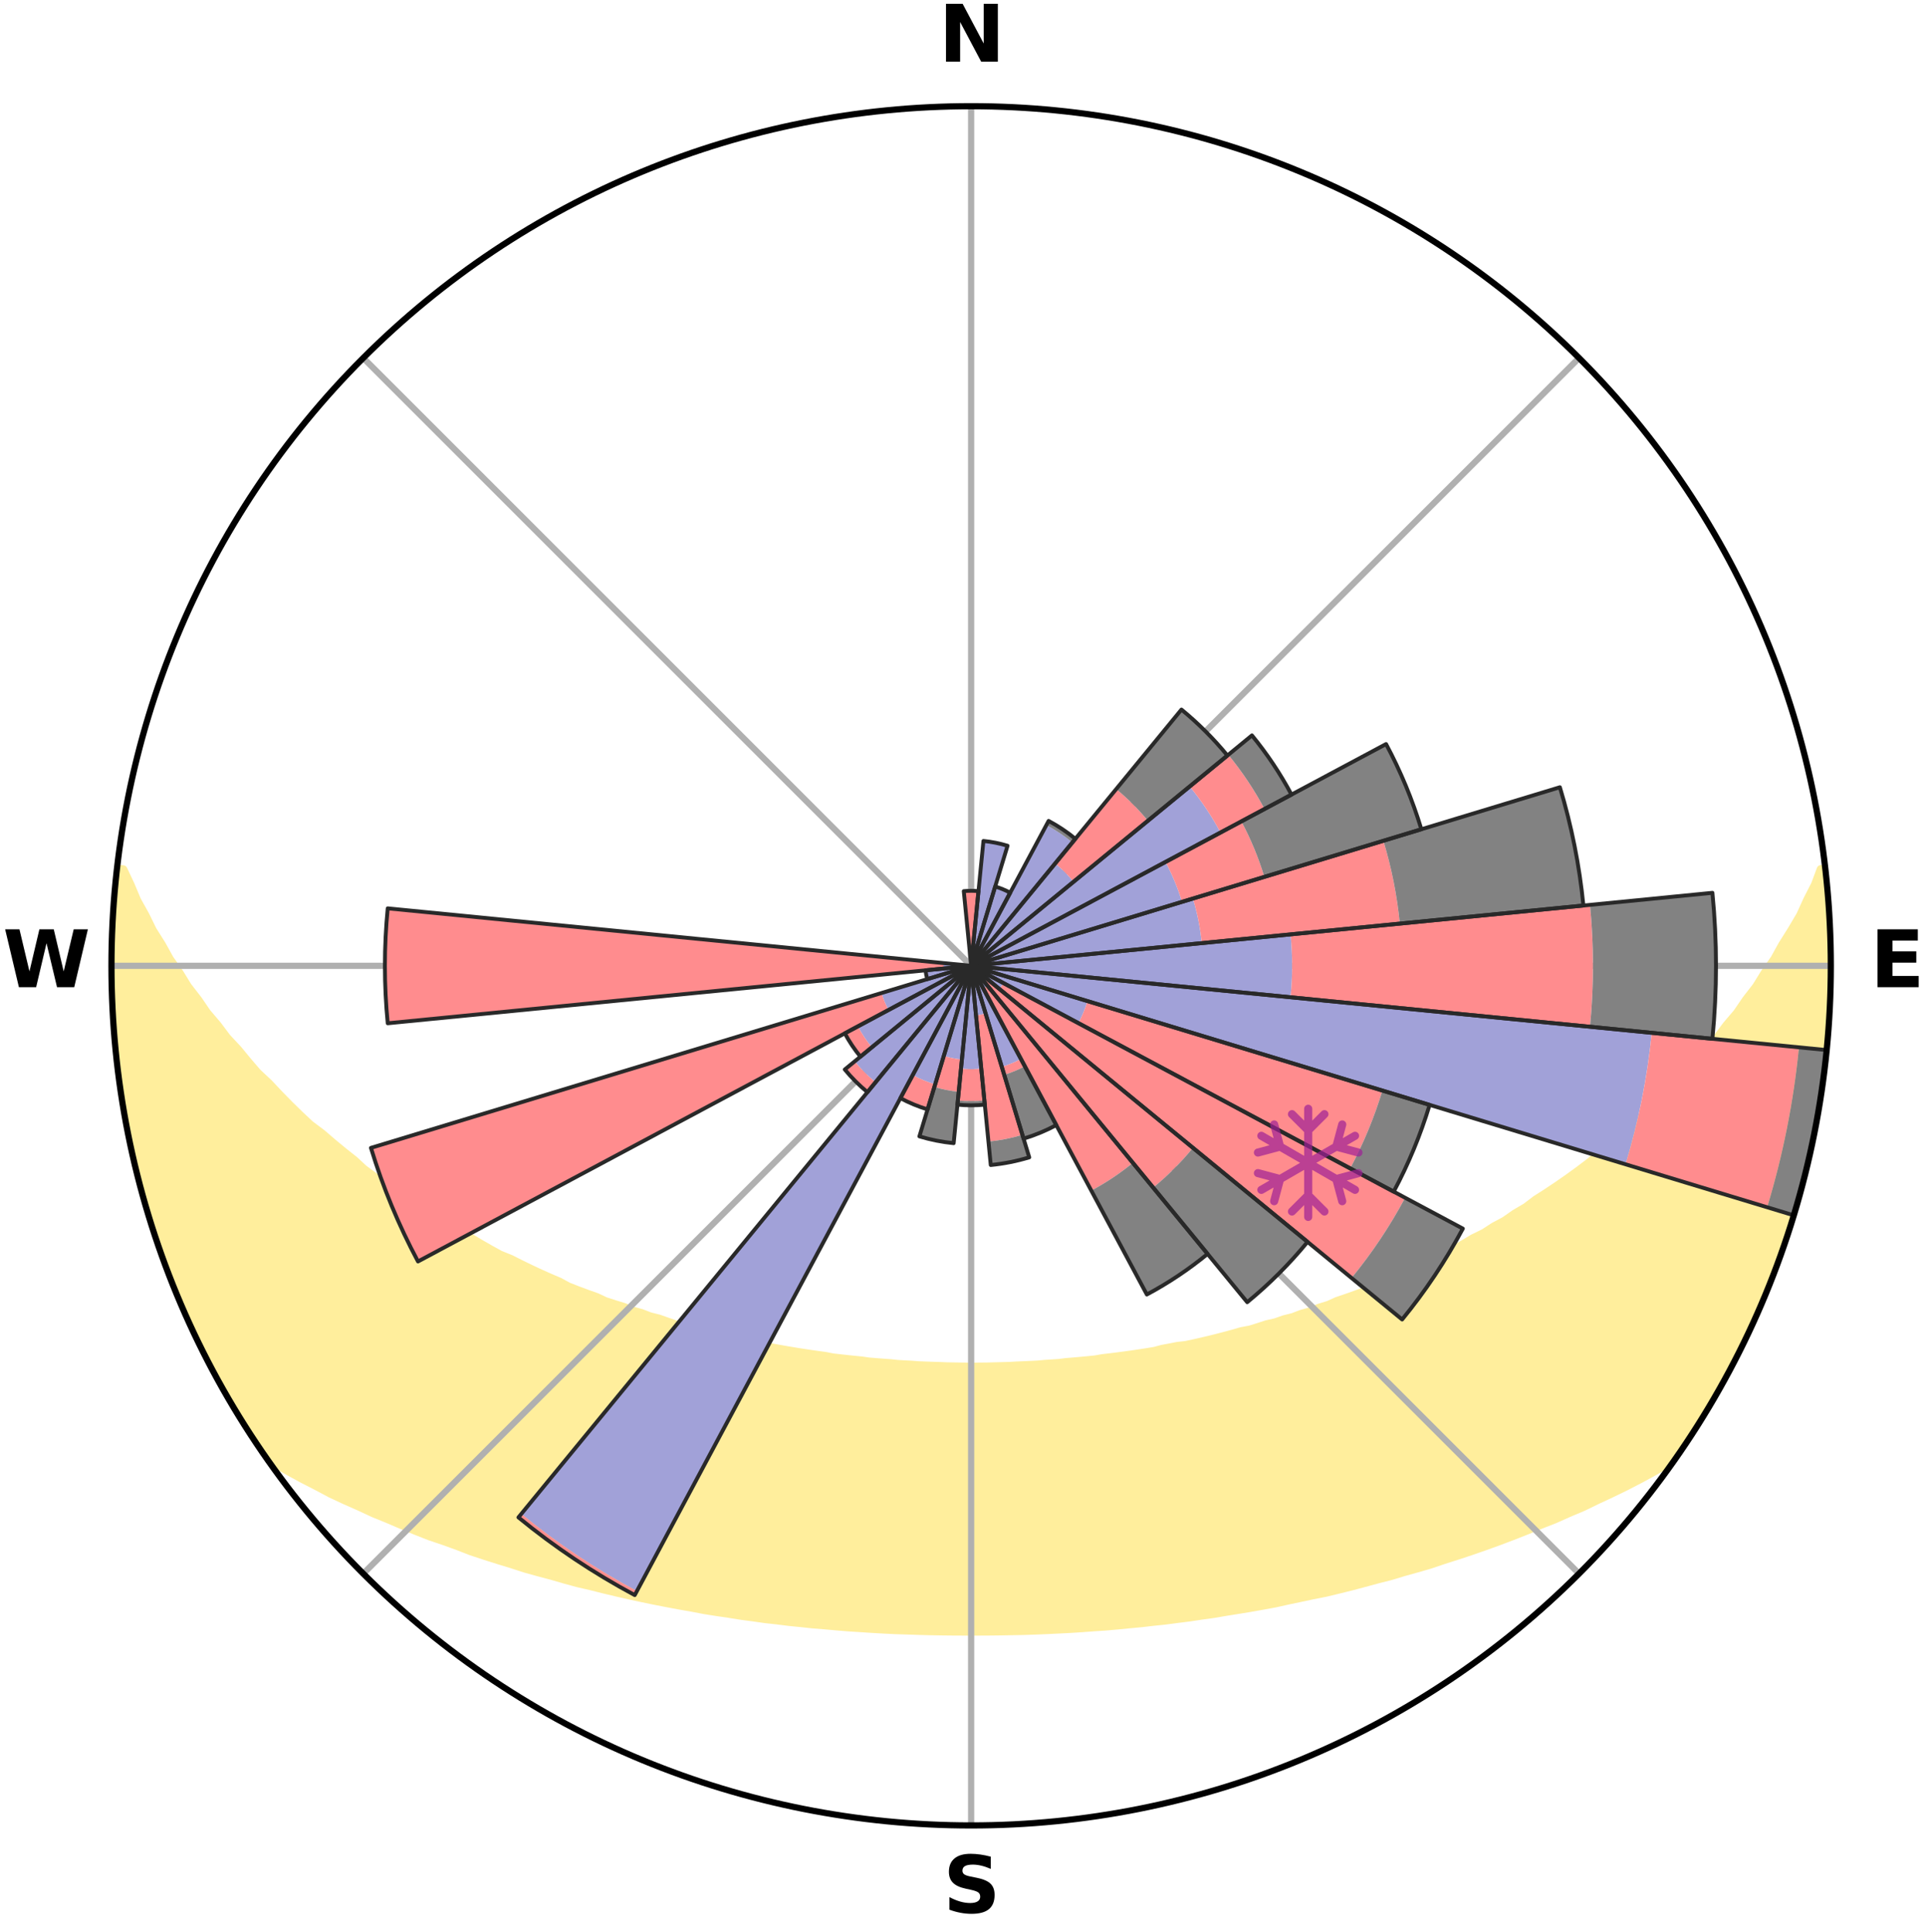 <?xml version="1.0" encoding="utf-8" standalone="no"?>
<!DOCTYPE svg PUBLIC "-//W3C//DTD SVG 1.1//EN"
  "http://www.w3.org/Graphics/SVG/1.1/DTD/svg11.dtd">
<svg xmlns:xlink="http://www.w3.org/1999/xlink" width="248.41pt" height="249.158pt" viewBox="0 0 248.41 249.158" xmlns="http://www.w3.org/2000/svg" version="1.1">
 <title>Ski Rose for Bosco Gurin – Grossalp</title>
 <defs>
  <style type="text/css">*{stroke-linejoin: round; stroke-linecap: butt}</style>
 </defs>
 <g id="figure_1">
  <g id="patch_1">
   <path d="M 0 249.158 
L 248.41 249.158 
L 248.41 0 
L 0 0 
z
" style="fill: #ffffff"/>
  </g>
  <g id="axes_1">
   <g id="patch_2">
    <path d="M 236.135 124.579 
C 236.135 110.018 233.267 95.599 227.695 82.147 
C 222.122 68.695 213.955 56.471 203.659 46.175 
C 193.363 35.879 181.139 27.711 167.687 22.139 
C 154.235 16.567 139.815 13.699 125.255 13.699 
C 110.694 13.699 96.275 16.567 82.823 22.139 
C 69.371 27.711 57.147 35.879 46.851 46.175 
C 36.555 56.471 28.387 68.695 22.815 82.147 
C 17.243 95.599 14.375 110.018 14.375 124.579 
C 14.375 139.14 17.243 153.559 22.815 167.011 
C 28.387 180.463 36.555 192.687 46.851 202.983 
C 57.147 213.279 69.371 221.447 82.823 227.019 
C 96.275 232.591 110.694 235.459 125.255 235.459 
C 139.815 235.459 154.235 232.591 167.687 227.019 
C 181.139 221.447 193.363 213.279 203.659 202.983 
C 213.955 192.687 222.122 180.463 227.695 167.011 
C 233.267 153.559 236.135 139.14 236.135 124.579 
M 125.255 124.579 
C 125.255 124.579 125.255 124.579 125.255 124.579 
C 125.255 124.579 125.255 124.579 125.255 124.579 
C 125.255 124.579 125.255 124.579 125.255 124.579 
C 125.255 124.579 125.255 124.579 125.255 124.579 
C 125.255 124.579 125.255 124.579 125.255 124.579 
C 125.255 124.579 125.255 124.579 125.255 124.579 
C 125.255 124.579 125.255 124.579 125.255 124.579 
C 125.255 124.579 125.255 124.579 125.255 124.579 
C 125.255 124.579 125.255 124.579 125.255 124.579 
C 125.255 124.579 125.255 124.579 125.255 124.579 
C 125.255 124.579 125.255 124.579 125.255 124.579 
C 125.255 124.579 125.255 124.579 125.255 124.579 
C 125.255 124.579 125.255 124.579 125.255 124.579 
C 125.255 124.579 125.255 124.579 125.255 124.579 
C 125.255 124.579 125.255 124.579 125.255 124.579 
C 125.255 124.579 125.255 124.579 125.255 124.579 
z
" style="fill: #ffffff"/>
   </g>
   <g id="PolyCollection_1">
    <defs>
     <path id="mef8f6cc453" d="M 235.373 -137.125 
L 234.823 -137.063 
L 234.073 -135.057 
L 233.056 -133.063 
L 232.176 -131.119 
L 231.04 -129.198 
L 229.859 -127.318 
L 228.845 -125.483 
L 227.586 -123.686 
L 226.502 -121.928 
L 225.177 -120.216 
L 224.033 -118.538 
L 222.651 -116.914 
L 221.453 -115.316 
L 220.23 -113.758 
L 218.776 -112.267 
L 217.509 -110.792 
L 216.221 -109.356 
L 214.71 -108 
L 213.386 -106.648 
L 212.047 -105.338 
L 210.693 -104.067 
L 209.325 -102.837 
L 207.747 -101.702 
L 206.358 -100.555 
L 205.152 -99.387 
L 203.743 -98.317 
L 202.327 -97.286 
L 200.905 -96.295 
L 199.478 -95.342 
L 198.048 -94.427 
L 196.794 -93.473 
L 195.359 -92.631 
L 194.096 -91.743 
L 192.659 -90.972 
L 191.392 -90.15 
L 189.958 -89.448 
L 188.689 -88.689 
L 187.42 -87.961 
L 185.997 -87.356 
L 184.732 -86.688 
L 183.469 -86.048 
L 182.209 -85.436 
L 180.952 -84.851 
L 179.699 -84.293 
L 178.451 -83.761 
L 177.208 -83.254 
L 176.097 -82.668 
L 174.864 -82.209 
L 173.638 -81.773 
L 172.42 -81.361 
L 171.321 -80.864 
L 170.116 -80.494 
L 169.025 -80.038 
L 167.836 -79.708 
L 166.753 -79.292 
L 165.581 -78.999 
L 164.508 -78.619 
L 163.354 -78.361 
L 162.294 -78.015 
L 161.237 -77.686 
L 160.111 -77.474 
L 159.068 -77.175 
L 158.029 -76.892 
L 156.996 -76.623 
L 155.969 -76.368 
L 154.947 -76.126 
L 153.93 -75.898 
L 152.92 -75.682 
L 151.867 -75.566 
L 150.871 -75.371 
L 149.881 -75.188 
L 148.935 -74.932 
L 147.954 -74.771 
L 146.978 -74.619 
L 146.008 -74.477 
L 145.043 -74.343 
L 144.084 -74.217 
L 143.131 -74.099 
L 142.182 -73.988 
L 141.258 -73.825 
L 140.317 -73.731 
L 139.381 -73.643 
L 138.449 -73.561 
L 137.521 -73.485 
L 136.608 -73.37 
L 135.686 -73.308 
L 134.768 -73.251 
L 133.859 -73.164 
L 132.946 -73.119 
L 132.035 -73.078 
L 131.127 -73.041 
L 130.222 -72.989 
L 129.317 -72.964 
L 128.413 -72.942 
L 127.511 -72.915 
L 126.608 -72.904 
L 125.706 -72.896 
L 124.804 -72.896 
L 123.902 -72.908 
L 122.999 -72.922 
L 122.096 -72.94 
L 121.194 -72.977 
L 120.289 -73.006 
L 119.382 -73.038 
L 118.474 -73.074 
L 117.568 -73.145 
L 116.656 -73.193 
L 115.741 -73.245 
L 114.831 -73.343 
L 113.91 -73.408 
L 112.987 -73.478 
L 112.059 -73.554 
L 111.142 -73.689 
L 110.207 -73.779 
L 109.268 -73.876 
L 108.324 -73.98 
L 107.376 -74.09 
L 106.447 -74.276 
L 105.49 -74.404 
L 104.528 -74.541 
L 103.561 -74.686 
L 102.587 -74.84 
L 101.608 -75.003 
L 100.623 -75.176 
L 99.633 -75.36 
L 98.637 -75.554 
L 97.635 -75.76 
L 96.627 -75.978 
L 95.613 -76.208 
L 94.594 -76.451 
L 93.569 -76.707 
L 92.539 -76.978 
L 91.433 -77.163 
L 90.39 -77.461 
L 89.341 -77.775 
L 88.288 -78.105 
L 87.145 -78.348 
L 86.08 -78.711 
L 85.011 -79.091 
L 83.842 -79.385 
L 82.763 -79.802 
L 81.577 -80.132 
L 80.489 -80.588 
L 79.288 -80.958 
L 78.078 -81.349 
L 76.978 -81.867 
L 75.756 -82.303 
L 74.526 -82.761 
L 73.289 -83.244 
L 72.18 -83.853 
L 70.935 -84.384 
L 69.686 -84.942 
L 68.432 -85.526 
L 67.175 -86.137 
L 65.916 -86.776 
L 64.501 -87.349 
L 63.235 -88.047 
L 61.969 -88.774 
L 60.704 -89.531 
L 59.274 -90.232 
L 58.01 -91.052 
L 56.577 -91.821 
L 55.318 -92.707 
L 53.886 -93.547 
L 52.635 -94.499 
L 51.209 -95.412 
L 49.786 -96.362 
L 48.367 -97.352 
L 46.954 -98.38 
L 45.74 -99.508 
L 44.345 -100.612 
L 42.959 -101.756 
L 41.584 -102.94 
L 40.02 -104.116 
L 38.669 -105.383 
L 37.333 -106.691 
L 36.012 -108.039 
L 34.71 -109.427 
L 33.219 -110.824 
L 31.955 -112.296 
L 30.712 -113.807 
L 29.283 -115.338 
L 28.088 -116.932 
L 26.708 -118.552 
L 25.566 -120.227 
L 24.244 -121.934 
L 23.163 -123.688 
L 21.905 -125.481 
L 20.893 -127.312 
L 19.712 -129.187 
L 18.781 -131.091 
L 17.695 -133.044 
L 16.868 -135.016 
L 15.917 -137.037 
L 15.118 -137.128 
L 15.118 -137.128 
L 14.973 -135.198 
L 14.741 -133.277 
L 14.662 -131.343 
L 14.496 -129.415 
L 14.417 -127.481 
L 14.435 -125.546 
L 14.552 -123.613 
L 14.451 -121.678 
L 14.565 -119.746 
L 14.597 -117.811 
L 14.774 -115.884 
L 14.982 -113.961 
L 15.112 -112.03 
L 15.381 -110.114 
L 15.68 -108.203 
L 15.906 -106.28 
L 16.266 -104.379 
L 16.655 -102.484 
L 17.074 -100.596 
L 17.441 -98.695 
L 18 -96.841 
L 18.419 -94.951 
L 18.958 -93.092 
L 19.527 -91.243 
L 20.126 -89.403 
L 20.755 -87.574 
L 21.414 -85.755 
L 22.104 -83.947 
L 22.824 -82.151 
L 23.572 -80.366 
L 24.434 -78.632 
L 25.249 -76.879 
L 26.026 -75.105 
L 26.912 -73.385 
L 27.832 -71.683 
L 28.76 -69.985 
L 29.72 -68.305 
L 30.733 -66.656 
L 31.741 -65.004 
L 32.807 -63.389 
L 33.877 -61.777 
L 35.326 -60.433 
L 37.143 -59.38 
L 38.979 -58.377 
L 40.832 -57.426 
L 42.63 -56.469 
L 44.492 -55.601 
L 46.357 -54.776 
L 48.161 -53.936 
L 50.017 -53.181 
L 51.816 -52.411 
L 53.61 -51.673 
L 55.401 -50.968 
L 57.236 -50.349 
L 59.012 -49.706 
L 60.735 -49.036 
L 62.499 -48.451 
L 64.256 -47.893 
L 66.003 -47.361 
L 67.706 -46.806 
L 69.437 -46.326 
L 71.159 -45.869 
L 72.836 -45.383 
L 74.51 -44.926 
L 76.205 -44.537 
L 77.86 -44.118 
L 79.511 -43.727 
L 81.151 -43.349 
L 82.786 -42.998 
L 84.411 -42.66 
L 86.032 -42.346 
L 87.641 -42.043 
L 89.246 -41.764 
L 90.826 -41.46 
L 92.414 -41.208 
L 93.997 -40.977 
L 95.56 -40.724 
L 97.128 -40.516 
L 98.68 -40.295 
L 100.237 -40.122 
L 101.779 -39.93 
L 103.323 -39.776 
L 104.856 -39.611 
L 106.391 -39.489 
L 107.915 -39.351 
L 109.436 -39.227 
L 110.956 -39.131 
L 112.47 -39.031 
L 113.981 -38.945 
L 115.49 -38.87 
L 116.998 -38.823 
L 118.502 -38.772 
L 120.004 -38.732 
L 121.505 -38.705 
L 123.006 -38.689 
L 124.505 -38.683 
L 126.004 -38.683 
L 127.504 -38.69 
L 129.004 -38.707 
L 130.505 -38.735 
L 132.009 -38.763 
L 133.513 -38.813 
L 135.02 -38.876 
L 136.528 -38.95 
L 138.041 -39.026 
L 139.555 -39.124 
L 141.072 -39.236 
L 142.598 -39.335 
L 144.123 -39.471 
L 145.651 -39.622 
L 147.19 -39.764 
L 148.727 -39.942 
L 150.278 -40.101 
L 151.826 -40.307 
L 153.387 -40.501 
L 154.944 -40.738 
L 156.521 -40.953 
L 158.09 -41.223 
L 159.677 -41.476 
L 161.275 -41.738 
L 162.878 -42.023 
L 164.491 -42.318 
L 166.09 -42.677 
L 167.713 -43.017 
L 169.349 -43.368 
L 171.016 -43.696 
L 172.664 -44.094 
L 174.324 -44.506 
L 175.986 -44.947 
L 177.66 -45.403 
L 179.373 -45.837 
L 181.057 -46.347 
L 182.788 -46.828 
L 184.527 -47.334 
L 186.237 -47.914 
L 187.993 -48.472 
L 189.756 -49.058 
L 191.527 -49.672 
L 193.305 -50.316 
L 195.089 -50.99 
L 196.878 -51.695 
L 198.672 -52.432 
L 200.522 -53.153 
L 202.324 -53.958 
L 204.189 -54.744 
L 205.993 -55.622 
L 207.854 -56.49 
L 209.716 -57.395 
L 211.565 -58.351 
L 213.406 -59.351 
L 215.218 -60.409 
L 216.629 -61.78 
L 217.701 -63.39 
L 218.754 -65.013 
L 219.754 -66.67 
L 220.777 -68.312 
L 221.749 -69.985 
L 222.596 -71.727 
L 223.511 -73.43 
L 224.376 -75.159 
L 225.314 -76.853 
L 226.068 -78.636 
L 226.925 -80.372 
L 227.676 -82.155 
L 228.338 -83.974 
L 229.05 -85.772 
L 229.715 -87.588 
L 230.404 -89.397 
L 230.969 -91.248 
L 231.487 -93.112 
L 232.076 -94.955 
L 232.559 -96.828 
L 232.942 -98.726 
L 233.456 -100.591 
L 233.895 -102.476 
L 234.153 -104.396 
L 234.547 -106.29 
L 234.901 -108.192 
L 235.034 -110.126 
L 235.289 -112.042 
L 235.527 -113.961 
L 235.726 -115.885 
L 235.888 -117.812 
L 236.002 -119.744 
L 236.092 -121.677 
L 235.962 -123.613 
L 235.981 -125.545 
L 235.965 -127.478 
L 235.907 -129.41 
L 235.825 -131.342 
L 235.71 -133.272 
L 235.552 -135.199 
L 235.373 -137.125 
z
" style="stroke: #ffee9c"/>
    </defs>
    <g clip-path="url(#p11ee09951a)">
     <use xlink:href="#mef8f6cc453" x="0" y="249.158" style="fill: #ffee9c; stroke: #ffee9c"/>
    </g>
   </g>
   <g id="matplotlib.axis_1">
    <g id="xtick_1">
     <g id="line2d_1">
      <path d="M 125.255 124.579 
L 125.255 13.699 
" clip-path="url(#p11ee09951a)" style="fill: none; stroke: #b0b0b0; stroke-width: 0.8; stroke-linecap: square"/>
     </g>
     <g id="text_1">
      <!-- N -->
      <g transform="translate(121.07 7.958) scale(0.1 -0.1)">
       <defs>
        <path id="DejaVuSans-Bold-4e" d="M 588 4666 
L 1931 4666 
L 3628 1466 
L 3628 4666 
L 4769 4666 
L 4769 0 
L 3425 0 
L 1728 3200 
L 1728 0 
L 588 0 
L 588 4666 
z
" transform="scale(0.016)"/>
       </defs>
       <use xlink:href="#DejaVuSans-Bold-4e"/>
      </g>
     </g>
    </g>
    <g id="xtick_2">
     <g id="line2d_2">
      <path d="M 125.255 124.579 
L 203.659 46.175 
" clip-path="url(#p11ee09951a)" style="fill: none; stroke: #b0b0b0; stroke-width: 0.8; stroke-linecap: square"/>
     </g>
    </g>
    <g id="xtick_3">
     <g id="line2d_3">
      <path d="M 125.255 124.579 
L 236.135 124.579 
" clip-path="url(#p11ee09951a)" style="fill: none; stroke: #b0b0b0; stroke-width: 0.8; stroke-linecap: square"/>
     </g>
     <g id="text_2">
      <!-- E -->
      <g transform="translate(241.219 127.338) scale(0.1 -0.1)">
       <defs>
        <path id="DejaVuSans-Bold-45" d="M 588 4666 
L 3834 4666 
L 3834 3756 
L 1791 3756 
L 1791 2888 
L 3713 2888 
L 3713 1978 
L 1791 1978 
L 1791 909 
L 3903 909 
L 3903 0 
L 588 0 
L 588 4666 
z
" transform="scale(0.016)"/>
       </defs>
       <use xlink:href="#DejaVuSans-Bold-45"/>
      </g>
     </g>
    </g>
    <g id="xtick_4">
     <g id="line2d_4">
      <path d="M 125.255 124.579 
L 203.659 202.983 
" clip-path="url(#p11ee09951a)" style="fill: none; stroke: #b0b0b0; stroke-width: 0.8; stroke-linecap: square"/>
     </g>
    </g>
    <g id="xtick_5">
     <g id="line2d_5">
      <path d="M 125.255 124.579 
L 125.255 235.459 
" clip-path="url(#p11ee09951a)" style="fill: none; stroke: #b0b0b0; stroke-width: 0.8; stroke-linecap: square"/>
     </g>
     <g id="text_3">
      <!-- S -->
      <g transform="translate(121.654 246.718) scale(0.1 -0.1)">
       <defs>
        <path id="DejaVuSans-Bold-53" d="M 3834 4519 
L 3834 3531 
Q 3450 3703 3084 3790 
Q 2719 3878 2394 3878 
Q 1963 3878 1756 3759 
Q 1550 3641 1550 3391 
Q 1550 3203 1689 3098 
Q 1828 2994 2194 2919 
L 2706 2816 
Q 3484 2659 3812 2340 
Q 4141 2022 4141 1434 
Q 4141 663 3683 286 
Q 3225 -91 2284 -91 
Q 1841 -91 1394 -6 
Q 947 78 500 244 
L 500 1259 
Q 947 1022 1364 901 
Q 1781 781 2169 781 
Q 2563 781 2772 912 
Q 2981 1044 2981 1288 
Q 2981 1506 2839 1625 
Q 2697 1744 2272 1838 
L 1806 1941 
Q 1106 2091 782 2419 
Q 459 2747 459 3303 
Q 459 4000 909 4375 
Q 1359 4750 2203 4750 
Q 2588 4750 2994 4692 
Q 3400 4634 3834 4519 
z
" transform="scale(0.016)"/>
       </defs>
       <use xlink:href="#DejaVuSans-Bold-53"/>
      </g>
     </g>
    </g>
    <g id="xtick_6">
     <g id="line2d_6">
      <path d="M 125.255 124.579 
L 46.851 202.983 
" clip-path="url(#p11ee09951a)" style="fill: none; stroke: #b0b0b0; stroke-width: 0.8; stroke-linecap: square"/>
     </g>
    </g>
    <g id="xtick_7">
     <g id="line2d_7">
      <path d="M 125.255 124.579 
L 14.375 124.579 
" clip-path="url(#p11ee09951a)" style="fill: none; stroke: #b0b0b0; stroke-width: 0.8; stroke-linecap: square"/>
     </g>
     <g id="text_4">
      <!-- W -->
      <g transform="translate(0.36 127.338) scale(0.1 -0.1)">
       <defs>
        <path id="DejaVuSans-Bold-57" d="M 191 4666 
L 1344 4666 
L 2150 1275 
L 2950 4666 
L 4109 4666 
L 4909 1275 
L 5716 4666 
L 6859 4666 
L 5759 0 
L 4372 0 
L 3525 3547 
L 2688 0 
L 1300 0 
L 191 4666 
z
" transform="scale(0.016)"/>
       </defs>
       <use xlink:href="#DejaVuSans-Bold-57"/>
      </g>
     </g>
    </g>
    <g id="xtick_8">
     <g id="line2d_8">
      <path d="M 125.255 124.579 
L 46.851 46.175 
" clip-path="url(#p11ee09951a)" style="fill: none; stroke: #b0b0b0; stroke-width: 0.8; stroke-linecap: square"/>
     </g>
    </g>
   </g>
   <g id="matplotlib.axis_2"/>
   <g id="patch_3">
    <path d="M 125.255 124.579 
C 125.255 124.579 125.255 124.579 125.255 124.579 
C 125.255 124.579 125.255 124.579 125.255 124.579 
L 125.255 124.579 
C 125.255 124.579 125.255 124.579 125.255 124.579 
C 125.255 124.579 125.255 124.579 125.255 124.579 
z
" clip-path="url(#p11ee09951a)" style="fill: #d9d9d9"/>
   </g>
   <g id="patch_4">
    <path d="M 125.255 124.579 
C 125.255 124.579 125.255 124.579 125.255 124.579 
C 125.255 124.579 125.255 124.579 125.255 124.579 
L 125.255 124.579 
C 125.255 124.579 125.255 124.579 125.255 124.579 
C 125.255 124.579 125.255 124.579 125.255 124.579 
z
" clip-path="url(#p11ee09951a)" style="fill: #d9d9d9"/>
   </g>
   <g id="patch_5">
    <path d="M 125.255 124.579 
C 125.255 124.579 125.255 124.579 125.255 124.579 
C 125.255 124.579 125.255 124.579 125.255 124.579 
L 125.255 124.579 
C 125.255 124.579 125.255 124.579 125.255 124.579 
C 125.255 124.579 125.255 124.579 125.255 124.579 
z
" clip-path="url(#p11ee09951a)" style="fill: #d9d9d9"/>
   </g>
   <g id="patch_6">
    <path d="M 125.255 124.579 
C 125.255 124.579 125.255 124.579 125.255 124.579 
C 125.255 124.579 125.255 124.579 125.255 124.579 
L 125.255 124.579 
C 125.255 124.579 125.255 124.579 125.255 124.579 
C 125.255 124.579 125.255 124.579 125.255 124.579 
z
" clip-path="url(#p11ee09951a)" style="fill: #d9d9d9"/>
   </g>
   <g id="patch_7">
    <path d="M 125.255 124.579 
C 125.255 124.579 125.255 124.579 125.255 124.579 
C 125.255 124.579 125.255 124.579 125.255 124.579 
L 125.255 124.579 
C 125.255 124.579 125.255 124.579 125.255 124.579 
C 125.255 124.579 125.255 124.579 125.255 124.579 
z
" clip-path="url(#p11ee09951a)" style="fill: #d9d9d9"/>
   </g>
   <g id="patch_8">
    <path d="M 125.255 124.579 
C 125.255 124.579 125.255 124.579 125.255 124.579 
C 125.255 124.579 125.255 124.579 125.255 124.579 
L 125.255 124.579 
C 125.255 124.579 125.255 124.579 125.255 124.579 
C 125.255 124.579 125.255 124.579 125.255 124.579 
z
" clip-path="url(#p11ee09951a)" style="fill: #d9d9d9"/>
   </g>
   <g id="patch_9">
    <path d="M 125.255 124.579 
C 125.255 124.579 125.255 124.579 125.255 124.579 
C 125.255 124.579 125.255 124.579 125.255 124.579 
L 125.255 124.579 
C 125.255 124.579 125.255 124.579 125.255 124.579 
C 125.255 124.579 125.255 124.579 125.255 124.579 
z
" clip-path="url(#p11ee09951a)" style="fill: #d9d9d9"/>
   </g>
   <g id="patch_10">
    <path d="M 125.255 124.579 
C 125.255 124.579 125.255 124.579 125.255 124.579 
C 125.255 124.579 125.255 124.579 125.255 124.579 
L 125.255 124.579 
C 125.255 124.579 125.255 124.579 125.255 124.579 
C 125.255 124.579 125.255 124.579 125.255 124.579 
z
" clip-path="url(#p11ee09951a)" style="fill: #d9d9d9"/>
   </g>
   <g id="patch_11">
    <path d="M 125.255 124.579 
C 125.255 124.579 125.255 124.579 125.255 124.579 
C 125.255 124.579 125.255 124.579 125.255 124.579 
L 125.255 124.579 
C 125.255 124.579 125.255 124.579 125.255 124.579 
C 125.255 124.579 125.255 124.579 125.255 124.579 
z
" clip-path="url(#p11ee09951a)" style="fill: #d9d9d9"/>
   </g>
   <g id="patch_12">
    <path d="M 125.255 124.579 
C 125.255 124.579 125.255 124.579 125.255 124.579 
C 125.255 124.579 125.255 124.579 125.255 124.579 
L 125.255 124.579 
C 125.255 124.579 125.255 124.579 125.255 124.579 
C 125.255 124.579 125.255 124.579 125.255 124.579 
z
" clip-path="url(#p11ee09951a)" style="fill: #d9d9d9"/>
   </g>
   <g id="patch_13">
    <path d="M 125.255 124.579 
C 125.255 124.579 125.255 124.579 125.255 124.579 
C 125.255 124.579 125.255 124.579 125.255 124.579 
L 125.255 124.579 
C 125.255 124.579 125.255 124.579 125.255 124.579 
C 125.255 124.579 125.255 124.579 125.255 124.579 
z
" clip-path="url(#p11ee09951a)" style="fill: #d9d9d9"/>
   </g>
   <g id="patch_14">
    <path d="M 125.255 124.579 
C 125.255 124.579 125.255 124.579 125.255 124.579 
C 125.255 124.579 125.255 124.579 125.255 124.579 
L 125.255 124.579 
C 125.255 124.579 125.255 124.579 125.255 124.579 
C 125.255 124.579 125.255 124.579 125.255 124.579 
z
" clip-path="url(#p11ee09951a)" style="fill: #d9d9d9"/>
   </g>
   <g id="patch_15">
    <path d="M 125.255 124.579 
C 125.255 124.579 125.255 124.579 125.255 124.579 
C 125.255 124.579 125.255 124.579 125.255 124.579 
L 125.255 124.579 
C 125.255 124.579 125.255 124.579 125.255 124.579 
C 125.255 124.579 125.255 124.579 125.255 124.579 
z
" clip-path="url(#p11ee09951a)" style="fill: #d9d9d9"/>
   </g>
   <g id="patch_16">
    <path d="M 125.255 124.579 
C 125.255 124.579 125.255 124.579 125.255 124.579 
C 125.255 124.579 125.255 124.579 125.255 124.579 
L 125.255 124.579 
C 125.255 124.579 125.255 124.579 125.255 124.579 
C 125.255 124.579 125.255 124.579 125.255 124.579 
z
" clip-path="url(#p11ee09951a)" style="fill: #d9d9d9"/>
   </g>
   <g id="patch_17">
    <path d="M 125.255 124.579 
C 125.255 124.579 125.255 124.579 125.255 124.579 
C 125.255 124.579 125.255 124.579 125.255 124.579 
L 125.255 124.579 
C 125.255 124.579 125.255 124.579 125.255 124.579 
C 125.255 124.579 125.255 124.579 125.255 124.579 
z
" clip-path="url(#p11ee09951a)" style="fill: #d9d9d9"/>
   </g>
   <g id="patch_18">
    <path d="M 125.255 124.579 
C 125.255 124.579 125.255 124.579 125.255 124.579 
C 125.255 124.579 125.255 124.579 125.255 124.579 
L 125.255 124.579 
C 125.255 124.579 125.255 124.579 125.255 124.579 
C 125.255 124.579 125.255 124.579 125.255 124.579 
z
" clip-path="url(#p11ee09951a)" style="fill: #d9d9d9"/>
   </g>
   <g id="patch_19">
    <path d="M 125.255 124.579 
C 125.255 124.579 125.255 124.579 125.255 124.579 
C 125.255 124.579 125.255 124.579 125.255 124.579 
L 125.255 124.579 
C 125.255 124.579 125.255 124.579 125.255 124.579 
C 125.255 124.579 125.255 124.579 125.255 124.579 
z
" clip-path="url(#p11ee09951a)" style="fill: #d9d9d9"/>
   </g>
   <g id="patch_20">
    <path d="M 125.255 124.579 
C 125.255 124.579 125.255 124.579 125.255 124.579 
C 125.255 124.579 125.255 124.579 125.255 124.579 
L 125.255 124.579 
C 125.255 124.579 125.255 124.579 125.255 124.579 
C 125.255 124.579 125.255 124.579 125.255 124.579 
z
" clip-path="url(#p11ee09951a)" style="fill: #d9d9d9"/>
   </g>
   <g id="patch_21">
    <path d="M 125.255 124.579 
C 125.255 124.579 125.255 124.579 125.255 124.579 
C 125.255 124.579 125.255 124.579 125.255 124.579 
L 125.255 124.579 
C 125.255 124.579 125.255 124.579 125.255 124.579 
C 125.255 124.579 125.255 124.579 125.255 124.579 
z
" clip-path="url(#p11ee09951a)" style="fill: #d9d9d9"/>
   </g>
   <g id="patch_22">
    <path d="M 125.255 124.579 
C 125.255 124.579 125.255 124.579 125.255 124.579 
C 125.255 124.579 125.255 124.579 125.255 124.579 
L 125.255 124.579 
C 125.255 124.579 125.255 124.579 125.255 124.579 
C 125.255 124.579 125.255 124.579 125.255 124.579 
z
" clip-path="url(#p11ee09951a)" style="fill: #d9d9d9"/>
   </g>
   <g id="patch_23">
    <path d="M 125.255 124.579 
C 125.255 124.579 125.255 124.579 125.255 124.579 
C 125.255 124.579 125.255 124.579 125.255 124.579 
L 125.255 124.579 
C 125.255 124.579 125.255 124.579 125.255 124.579 
C 125.255 124.579 125.255 124.579 125.255 124.579 
z
" clip-path="url(#p11ee09951a)" style="fill: #d9d9d9"/>
   </g>
   <g id="patch_24">
    <path d="M 125.255 124.579 
C 125.255 124.579 125.255 124.579 125.255 124.579 
C 125.255 124.579 125.255 124.579 125.255 124.579 
L 125.255 124.579 
C 125.255 124.579 125.255 124.579 125.255 124.579 
C 125.255 124.579 125.255 124.579 125.255 124.579 
z
" clip-path="url(#p11ee09951a)" style="fill: #d9d9d9"/>
   </g>
   <g id="patch_25">
    <path d="M 125.255 124.579 
C 125.255 124.579 125.255 124.579 125.255 124.579 
C 125.255 124.579 125.255 124.579 125.255 124.579 
L 125.255 124.579 
C 125.255 124.579 125.255 124.579 125.255 124.579 
C 125.255 124.579 125.255 124.579 125.255 124.579 
z
" clip-path="url(#p11ee09951a)" style="fill: #d9d9d9"/>
   </g>
   <g id="patch_26">
    <path d="M 125.255 124.579 
C 125.255 124.579 125.255 124.579 125.255 124.579 
C 125.255 124.579 125.255 124.579 125.255 124.579 
L 125.255 124.579 
C 125.255 124.579 125.255 124.579 125.255 124.579 
C 125.255 124.579 125.255 124.579 125.255 124.579 
z
" clip-path="url(#p11ee09951a)" style="fill: #d9d9d9"/>
   </g>
   <g id="patch_27">
    <path d="M 125.255 124.579 
C 125.255 124.579 125.255 124.579 125.255 124.579 
C 125.255 124.579 125.255 124.579 125.255 124.579 
L 125.255 124.579 
C 125.255 124.579 125.255 124.579 125.255 124.579 
C 125.255 124.579 125.255 124.579 125.255 124.579 
z
" clip-path="url(#p11ee09951a)" style="fill: #d9d9d9"/>
   </g>
   <g id="patch_28">
    <path d="M 125.255 124.579 
C 125.255 124.579 125.255 124.579 125.255 124.579 
C 125.255 124.579 125.255 124.579 125.255 124.579 
L 125.255 124.579 
C 125.255 124.579 125.255 124.579 125.255 124.579 
C 125.255 124.579 125.255 124.579 125.255 124.579 
z
" clip-path="url(#p11ee09951a)" style="fill: #d9d9d9"/>
   </g>
   <g id="patch_29">
    <path d="M 125.255 124.579 
C 125.255 124.579 125.255 124.579 125.255 124.579 
C 125.255 124.579 125.255 124.579 125.255 124.579 
L 125.255 124.579 
C 125.255 124.579 125.255 124.579 125.255 124.579 
C 125.255 124.579 125.255 124.579 125.255 124.579 
z
" clip-path="url(#p11ee09951a)" style="fill: #d9d9d9"/>
   </g>
   <g id="patch_30">
    <path d="M 125.255 124.579 
C 125.255 124.579 125.255 124.579 125.255 124.579 
C 125.255 124.579 125.255 124.579 125.255 124.579 
L 125.255 124.579 
C 125.255 124.579 125.255 124.579 125.255 124.579 
C 125.255 124.579 125.255 124.579 125.255 124.579 
z
" clip-path="url(#p11ee09951a)" style="fill: #d9d9d9"/>
   </g>
   <g id="patch_31">
    <path d="M 125.255 124.579 
C 125.255 124.579 125.255 124.579 125.255 124.579 
C 125.255 124.579 125.255 124.579 125.255 124.579 
L 125.255 124.579 
C 125.255 124.579 125.255 124.579 125.255 124.579 
C 125.255 124.579 125.255 124.579 125.255 124.579 
z
" clip-path="url(#p11ee09951a)" style="fill: #d9d9d9"/>
   </g>
   <g id="patch_32">
    <path d="M 125.255 124.579 
C 125.255 124.579 125.255 124.579 125.255 124.579 
C 125.255 124.579 125.255 124.579 125.255 124.579 
L 125.255 124.579 
C 125.255 124.579 125.255 124.579 125.255 124.579 
C 125.255 124.579 125.255 124.579 125.255 124.579 
z
" clip-path="url(#p11ee09951a)" style="fill: #d9d9d9"/>
   </g>
   <g id="patch_33">
    <path d="M 125.255 124.579 
C 125.255 124.579 125.255 124.579 125.255 124.579 
C 125.255 124.579 125.255 124.579 125.255 124.579 
L 125.255 124.579 
C 125.255 124.579 125.255 124.579 125.255 124.579 
C 125.255 124.579 125.255 124.579 125.255 124.579 
z
" clip-path="url(#p11ee09951a)" style="fill: #d9d9d9"/>
   </g>
   <g id="patch_34">
    <path d="M 125.255 124.579 
C 125.255 124.579 125.255 124.579 125.255 124.579 
C 125.255 124.579 125.255 124.579 125.255 124.579 
L 125.255 124.579 
C 125.255 124.579 125.255 124.579 125.255 124.579 
C 125.255 124.579 125.255 124.579 125.255 124.579 
z
" clip-path="url(#p11ee09951a)" style="fill: #d9d9d9"/>
   </g>
   <g id="patch_35">
    <path d="M 125.255 124.579 
C 125.255 124.579 125.255 124.579 125.255 124.579 
C 125.255 124.579 125.255 124.579 125.255 124.579 
L 125.255 124.579 
C 125.255 124.579 125.255 124.579 125.255 124.579 
C 125.255 124.579 125.255 124.579 125.255 124.579 
z
" clip-path="url(#p11ee09951a)" style="fill: #a1a1d8"/>
   </g>
   <g id="patch_36">
    <path d="M 125.255 124.579 
C 125.255 124.579 125.255 124.579 125.255 124.579 
C 125.255 124.579 125.255 124.579 125.255 124.579 
L 129.952 109.093 
C 129.446 108.939 128.931 108.81 128.412 108.707 
C 127.892 108.604 127.368 108.526 126.841 108.474 
z
" clip-path="url(#p11ee09951a)" style="fill: #a1a1d8"/>
   </g>
   <g id="patch_37">
    <path d="M 125.255 124.579 
C 125.255 124.579 125.255 124.579 125.255 124.579 
C 125.255 124.579 125.255 124.579 125.255 124.579 
L 130.294 115.151 
C 129.986 114.986 129.669 114.837 129.346 114.703 
C 129.022 114.569 128.693 114.451 128.358 114.349 
z
" clip-path="url(#p11ee09951a)" style="fill: #a1a1d8"/>
   </g>
   <g id="patch_38">
    <path d="M 125.255 124.579 
C 125.255 124.579 125.255 124.579 125.255 124.579 
C 125.255 124.579 125.255 124.579 125.255 124.579 
L 138.314 108.666 
C 137.794 108.238 137.252 107.837 136.692 107.463 
C 136.132 107.088 135.553 106.742 134.959 106.424 
z
" clip-path="url(#p11ee09951a)" style="fill: #a1a1d8"/>
   </g>
   <g id="patch_39">
    <path d="M 125.255 124.579 
C 125.255 124.579 125.255 124.579 125.255 124.579 
C 125.255 124.579 125.255 124.579 125.255 124.579 
L 138.465 113.738 
C 138.11 113.305 137.734 112.891 137.339 112.495 
C 136.943 112.1 136.529 111.724 136.096 111.369 
z
" clip-path="url(#p11ee09951a)" style="fill: #a1a1d8"/>
   </g>
   <g id="patch_40">
    <path d="M 125.255 124.579 
C 125.255 124.579 125.255 124.579 125.255 124.579 
C 125.255 124.579 125.255 124.579 125.255 124.579 
L 157.419 107.387 
C 156.856 106.334 156.242 105.31 155.579 104.317 
C 154.915 103.325 154.204 102.365 153.447 101.443 
z
" clip-path="url(#p11ee09951a)" style="fill: #a1a1d8"/>
   </g>
   <g id="patch_41">
    <path d="M 125.255 124.579 
C 125.255 124.579 125.255 124.579 125.255 124.579 
C 125.255 124.579 125.255 124.579 125.255 124.579 
L 152.454 116.328 
C 152.184 115.438 151.871 114.561 151.514 113.702 
C 151.158 112.842 150.76 112.001 150.322 111.18 
z
" clip-path="url(#p11ee09951a)" style="fill: #a1a1d8"/>
   </g>
   <g id="patch_42">
    <path d="M 125.255 124.579 
C 125.255 124.579 125.255 124.579 125.255 124.579 
C 125.255 124.579 125.255 124.579 125.255 124.579 
L 155.004 121.649 
C 154.908 120.675 154.764 119.707 154.573 118.747 
C 154.383 117.788 154.145 116.838 153.861 115.902 
z
" clip-path="url(#p11ee09951a)" style="fill: #a1a1d8"/>
   </g>
   <g id="patch_43">
    <path d="M 125.255 124.579 
C 125.255 124.579 125.255 124.579 125.255 124.579 
C 125.255 124.579 125.255 124.579 125.255 124.579 
L 166.458 128.637 
C 166.591 127.289 166.657 125.934 166.657 124.579 
C 166.657 123.224 166.591 121.87 166.458 120.521 
z
" clip-path="url(#p11ee09951a)" style="fill: #a1a1d8"/>
   </g>
   <g id="patch_44">
    <path d="M 125.255 124.579 
C 125.255 124.579 125.255 124.579 125.255 124.579 
C 125.255 124.579 125.255 124.579 125.255 124.579 
L 209.663 150.184 
C 210.501 147.421 211.203 144.619 211.767 141.787 
C 212.33 138.956 212.754 136.098 213.037 133.225 
z
" clip-path="url(#p11ee09951a)" style="fill: #a1a1d8"/>
   </g>
   <g id="patch_45">
    <path d="M 125.255 124.579 
C 125.255 124.579 125.255 124.579 125.255 124.579 
C 125.255 124.579 125.255 124.579 125.255 124.579 
L 139.088 131.973 
C 139.33 131.52 139.549 131.056 139.746 130.581 
C 139.942 130.107 140.115 129.623 140.264 129.132 
z
" clip-path="url(#p11ee09951a)" style="fill: #a1a1d8"/>
   </g>
   <g id="patch_46">
    <path d="M 125.255 124.579 
C 125.255 124.579 125.255 124.579 125.255 124.579 
C 125.255 124.579 125.255 124.579 125.255 124.579 
L 128.899 127.57 
C 128.997 127.45 129.089 127.326 129.174 127.198 
C 129.26 127.07 129.339 126.937 129.412 126.801 
z
" clip-path="url(#p11ee09951a)" style="fill: #a1a1d8"/>
   </g>
   <g id="patch_47">
    <path d="M 125.255 124.579 
C 125.255 124.579 125.255 124.579 125.255 124.579 
C 125.255 124.579 125.255 124.579 125.255 124.579 
L 125.255 124.579 
C 125.255 124.579 125.255 124.579 125.255 124.579 
C 125.255 124.579 125.255 124.579 125.255 124.579 
z
" clip-path="url(#p11ee09951a)" style="fill: #a1a1d8"/>
   </g>
   <g id="patch_48">
    <path d="M 125.255 124.579 
C 125.255 124.579 125.255 124.579 125.255 124.579 
C 125.255 124.579 125.255 124.579 125.255 124.579 
L 126.826 127.519 
C 126.922 127.467 127.016 127.411 127.107 127.351 
C 127.197 127.29 127.285 127.225 127.369 127.156 
z
" clip-path="url(#p11ee09951a)" style="fill: #a1a1d8"/>
   </g>
   <g id="patch_49">
    <path d="M 125.255 124.579 
C 125.255 124.579 125.255 124.579 125.255 124.579 
C 125.255 124.579 125.255 124.579 125.255 124.579 
L 129.211 137.62 
C 129.637 137.49 130.058 137.34 130.47 137.169 
C 130.882 136.998 131.285 136.807 131.679 136.597 
z
" clip-path="url(#p11ee09951a)" style="fill: #a1a1d8"/>
   </g>
   <g id="patch_50">
    <path d="M 125.255 124.579 
C 125.255 124.579 125.255 124.579 125.255 124.579 
C 125.255 124.579 125.255 124.579 125.255 124.579 
L 125.885 130.972 
C 126.094 130.951 126.302 130.921 126.508 130.88 
C 126.714 130.839 126.918 130.787 127.12 130.726 
z
" clip-path="url(#p11ee09951a)" style="fill: #a1a1d8"/>
   </g>
   <g id="patch_51">
    <path d="M 125.255 124.579 
C 125.255 124.579 125.255 124.579 125.255 124.579 
C 125.255 124.579 125.255 124.579 125.255 124.579 
L 123.948 137.848 
C 124.382 137.891 124.818 137.912 125.255 137.912 
C 125.691 137.912 126.127 137.891 126.562 137.848 
z
" clip-path="url(#p11ee09951a)" style="fill: #a1a1d8"/>
   </g>
   <g id="patch_52">
    <path d="M 125.255 124.579 
C 125.255 124.579 125.255 124.579 125.255 124.579 
C 125.255 124.579 125.255 124.579 125.255 124.579 
L 121.728 136.205 
C 122.109 136.321 122.495 136.417 122.885 136.495 
C 123.275 136.573 123.668 136.631 124.064 136.67 
z
" clip-path="url(#p11ee09951a)" style="fill: #a1a1d8"/>
   </g>
   <g id="patch_53">
    <path d="M 125.255 124.579 
C 125.255 124.579 125.255 124.579 125.255 124.579 
C 125.255 124.579 125.255 124.579 125.255 124.579 
L 117.719 138.677 
C 118.181 138.924 118.654 139.148 119.137 139.348 
C 119.621 139.548 120.114 139.724 120.614 139.876 
z
" clip-path="url(#p11ee09951a)" style="fill: #a1a1d8"/>
   </g>
   <g id="patch_54">
    <path d="M 125.255 124.579 
C 125.255 124.579 125.255 124.579 125.255 124.579 
C 125.255 124.579 125.255 124.579 125.255 124.579 
L 67.235 195.277 
C 69.549 197.176 71.955 198.96 74.444 200.623 
C 76.933 202.286 79.502 203.826 82.142 205.237 
z
" clip-path="url(#p11ee09951a)" style="fill: #a1a1d8"/>
   </g>
   <g id="patch_55">
    <path d="M 125.255 124.579 
C 125.255 124.579 125.255 124.579 125.255 124.579 
C 125.255 124.579 125.255 124.579 125.255 124.579 
L 110.231 136.909 
C 110.634 137.401 111.062 137.872 111.512 138.322 
C 111.961 138.772 112.433 139.2 112.925 139.603 
z
" clip-path="url(#p11ee09951a)" style="fill: #a1a1d8"/>
   </g>
   <g id="patch_56">
    <path d="M 125.255 124.579 
C 125.255 124.579 125.255 124.579 125.255 124.579 
C 125.255 124.579 125.255 124.579 125.255 124.579 
L 110.641 132.39 
C 110.897 132.869 111.176 133.334 111.477 133.785 
C 111.778 134.236 112.102 134.672 112.446 135.091 
z
" clip-path="url(#p11ee09951a)" style="fill: #a1a1d8"/>
   </g>
   <g id="patch_57">
    <path d="M 125.255 124.579 
C 125.255 124.579 125.255 124.579 125.255 124.579 
C 125.255 124.579 125.255 124.579 125.255 124.579 
L 113.691 128.087 
C 113.806 128.465 113.939 128.838 114.091 129.203 
C 114.242 129.569 114.411 129.927 114.598 130.275 
z
" clip-path="url(#p11ee09951a)" style="fill: #a1a1d8"/>
   </g>
   <g id="patch_58">
    <path d="M 125.255 124.579 
C 125.255 124.579 125.255 124.579 125.255 124.579 
C 125.255 124.579 125.255 124.579 125.255 124.579 
L 119.374 125.158 
C 119.393 125.351 119.421 125.542 119.459 125.732 
C 119.497 125.922 119.544 126.109 119.6 126.294 
z
" clip-path="url(#p11ee09951a)" style="fill: #a1a1d8"/>
   </g>
   <g id="patch_59">
    <path d="M 125.255 124.579 
C 125.255 124.579 125.255 124.579 125.255 124.579 
C 125.255 124.579 125.255 124.579 125.255 124.579 
L 121.709 124.23 
C 121.697 124.346 121.691 124.462 121.691 124.579 
C 121.691 124.696 121.697 124.812 121.709 124.928 
z
" clip-path="url(#p11ee09951a)" style="fill: #a1a1d8"/>
   </g>
   <g id="patch_60">
    <path d="M 125.255 124.579 
C 125.255 124.579 125.255 124.579 125.255 124.579 
C 125.255 124.579 125.255 124.579 125.255 124.579 
L 125.255 124.579 
C 125.255 124.579 125.255 124.579 125.255 124.579 
C 125.255 124.579 125.255 124.579 125.255 124.579 
z
" clip-path="url(#p11ee09951a)" style="fill: #a1a1d8"/>
   </g>
   <g id="patch_61">
    <path d="M 125.255 124.579 
C 125.255 124.579 125.255 124.579 125.255 124.579 
C 125.255 124.579 125.255 124.579 125.255 124.579 
L 125.255 124.579 
C 125.255 124.579 125.255 124.579 125.255 124.579 
C 125.255 124.579 125.255 124.579 125.255 124.579 
z
" clip-path="url(#p11ee09951a)" style="fill: #a1a1d8"/>
   </g>
   <g id="patch_62">
    <path d="M 125.255 124.579 
C 125.255 124.579 125.255 124.579 125.255 124.579 
C 125.255 124.579 125.255 124.579 125.255 124.579 
L 125.255 124.579 
C 125.255 124.579 125.255 124.579 125.255 124.579 
C 125.255 124.579 125.255 124.579 125.255 124.579 
z
" clip-path="url(#p11ee09951a)" style="fill: #a1a1d8"/>
   </g>
   <g id="patch_63">
    <path d="M 125.255 124.579 
C 125.255 124.579 125.255 124.579 125.255 124.579 
C 125.255 124.579 125.255 124.579 125.255 124.579 
L 125.255 124.579 
C 125.255 124.579 125.255 124.579 125.255 124.579 
C 125.255 124.579 125.255 124.579 125.255 124.579 
z
" clip-path="url(#p11ee09951a)" style="fill: #a1a1d8"/>
   </g>
   <g id="patch_64">
    <path d="M 125.255 124.579 
C 125.255 124.579 125.255 124.579 125.255 124.579 
C 125.255 124.579 125.255 124.579 125.255 124.579 
L 125.255 124.579 
C 125.255 124.579 125.255 124.579 125.255 124.579 
C 125.255 124.579 125.255 124.579 125.255 124.579 
z
" clip-path="url(#p11ee09951a)" style="fill: #a1a1d8"/>
   </g>
   <g id="patch_65">
    <path d="M 125.255 124.579 
C 125.255 124.579 125.255 124.579 125.255 124.579 
C 125.255 124.579 125.255 124.579 125.255 124.579 
L 125.255 124.579 
C 125.255 124.579 125.255 124.579 125.255 124.579 
C 125.255 124.579 125.255 124.579 125.255 124.579 
z
" clip-path="url(#p11ee09951a)" style="fill: #a1a1d8"/>
   </g>
   <g id="patch_66">
    <path d="M 125.255 124.579 
C 125.255 124.579 125.255 124.579 125.255 124.579 
C 125.255 124.579 125.255 124.579 125.255 124.579 
L 125.255 124.579 
C 125.255 124.579 125.255 124.579 125.255 124.579 
C 125.255 124.579 125.255 124.579 125.255 124.579 
z
" clip-path="url(#p11ee09951a)" style="fill: #a1a1d8"/>
   </g>
   <g id="patch_67">
    <path d="M 125.255 124.579 
C 125.255 124.579 125.255 124.579 125.255 124.579 
C 125.255 124.579 125.255 124.579 125.255 124.579 
L 126.203 114.949 
C 125.888 114.918 125.572 114.902 125.255 114.902 
C 124.938 114.902 124.622 114.918 124.306 114.949 
z
" clip-path="url(#p11ee09951a)" style="fill: #ff8c8e"/>
   </g>
   <g id="patch_68">
    <path d="M 126.841 108.474 
C 127.368 108.526 127.892 108.604 128.412 108.707 
C 128.931 108.81 129.446 108.939 129.952 109.093 
L 129.952 109.093 
C 129.446 108.939 128.931 108.81 128.412 108.707 
C 127.892 108.604 127.368 108.526 126.841 108.474 
z
" clip-path="url(#p11ee09951a)" style="fill: #ff8c8e"/>
   </g>
   <g id="patch_69">
    <path d="M 128.358 114.349 
C 128.693 114.451 129.022 114.569 129.346 114.703 
C 129.669 114.837 129.986 114.986 130.294 115.151 
L 130.294 115.151 
C 129.986 114.986 129.669 114.837 129.346 114.703 
C 129.022 114.569 128.693 114.451 128.358 114.349 
z
" clip-path="url(#p11ee09951a)" style="fill: #ff8c8e"/>
   </g>
   <g id="patch_70">
    <path d="M 134.959 106.424 
C 135.553 106.742 136.132 107.088 136.692 107.463 
C 137.252 107.837 137.794 108.238 138.314 108.666 
L 138.314 108.666 
C 137.794 108.238 137.252 107.837 136.692 107.463 
C 136.132 107.088 135.553 106.742 134.959 106.424 
z
" clip-path="url(#p11ee09951a)" style="fill: #ff8c8e"/>
   </g>
   <g id="patch_71">
    <path d="M 136.096 111.369 
C 136.529 111.724 136.943 112.1 137.339 112.495 
C 137.734 112.891 138.11 113.305 138.465 113.738 
L 148.052 105.87 
C 147.44 105.123 146.791 104.408 146.109 103.725 
C 145.426 103.042 144.711 102.394 143.964 101.781 
z
" clip-path="url(#p11ee09951a)" style="fill: #ff8c8e"/>
   </g>
   <g id="patch_72">
    <path d="M 153.447 101.443 
C 154.204 102.365 154.915 103.325 155.579 104.317 
C 156.242 105.31 156.856 106.334 157.419 107.387 
L 163.097 104.352 
C 162.435 103.114 161.712 101.908 160.932 100.74 
C 160.152 99.573 159.315 98.444 158.424 97.358 
z
" clip-path="url(#p11ee09951a)" style="fill: #ff8c8e"/>
   </g>
   <g id="patch_73">
    <path d="M 150.322 111.18 
C 150.76 112.001 151.158 112.842 151.514 113.702 
C 151.871 114.561 152.184 115.438 152.454 116.328 
L 163.073 113.107 
C 162.697 111.869 162.261 110.651 161.766 109.456 
C 161.271 108.261 160.718 107.09 160.108 105.95 
z
" clip-path="url(#p11ee09951a)" style="fill: #ff8c8e"/>
   </g>
   <g id="patch_74">
    <path d="M 153.861 115.902 
C 154.145 116.838 154.383 117.788 154.573 118.747 
C 154.764 119.707 154.908 120.675 155.004 121.649 
L 180.549 119.133 
C 180.371 117.323 180.104 115.523 179.749 113.74 
C 179.394 111.956 178.952 110.191 178.424 108.45 
z
" clip-path="url(#p11ee09951a)" style="fill: #ff8c8e"/>
   </g>
   <g id="patch_75">
    <path d="M 166.458 120.521 
C 166.591 121.87 166.657 123.224 166.657 124.579 
C 166.657 125.934 166.591 127.289 166.458 128.637 
L 205.074 132.441 
C 205.331 129.828 205.46 127.204 205.46 124.579 
C 205.46 121.954 205.331 119.33 205.074 116.718 
z
" clip-path="url(#p11ee09951a)" style="fill: #ff8c8e"/>
   </g>
   <g id="patch_76">
    <path d="M 213.037 133.225 
C 212.754 136.098 212.33 138.956 211.767 141.787 
C 211.203 144.619 210.501 147.421 209.663 150.184 
L 227.921 155.723 
C 228.941 152.362 229.794 148.954 230.479 145.51 
C 231.165 142.065 231.68 138.59 232.024 135.095 
z
" clip-path="url(#p11ee09951a)" style="fill: #ff8c8e"/>
   </g>
   <g id="patch_77">
    <path d="M 140.264 129.132 
C 140.115 129.623 139.942 130.107 139.746 130.581 
C 139.549 131.056 139.33 131.52 139.088 131.973 
L 174.142 150.71 
C 174.998 149.11 175.774 147.469 176.468 145.792 
C 177.162 144.116 177.774 142.407 178.301 140.67 
z
" clip-path="url(#p11ee09951a)" style="fill: #ff8c8e"/>
   </g>
   <g id="patch_78">
    <path d="M 129.412 126.801 
C 129.339 126.937 129.26 127.07 129.174 127.198 
C 129.089 127.326 128.997 127.45 128.899 127.57 
L 174.317 164.843 
C 175.635 163.237 176.873 161.568 178.027 159.84 
C 179.181 158.113 180.25 156.33 181.229 154.498 
z
" clip-path="url(#p11ee09951a)" style="fill: #ff8c8e"/>
   </g>
   <g id="patch_79">
    <path d="M 125.255 124.579 
C 125.255 124.579 125.255 124.579 125.255 124.579 
C 125.255 124.579 125.255 124.579 125.255 124.579 
L 148.734 153.188 
C 149.67 152.42 150.568 151.606 151.425 150.749 
C 152.281 149.893 153.096 148.994 153.864 148.058 
z
" clip-path="url(#p11ee09951a)" style="fill: #ff8c8e"/>
   </g>
   <g id="patch_80">
    <path d="M 127.369 127.156 
C 127.285 127.225 127.197 127.29 127.107 127.351 
C 127.016 127.411 126.922 127.467 126.826 127.519 
L 140.753 153.574 
C 141.702 153.066 142.625 152.513 143.52 151.915 
C 144.415 151.317 145.28 150.676 146.112 149.993 
z
" clip-path="url(#p11ee09951a)" style="fill: #ff8c8e"/>
   </g>
   <g id="patch_81">
    <path d="M 131.679 136.597 
C 131.285 136.807 130.882 136.998 130.47 137.169 
C 130.058 137.34 129.637 137.49 129.211 137.62 
L 129.52 138.639 
C 129.98 138.499 130.433 138.337 130.877 138.153 
C 131.322 137.969 131.757 137.763 132.181 137.536 
z
" clip-path="url(#p11ee09951a)" style="fill: #ff8c8e"/>
   </g>
   <g id="patch_82">
    <path d="M 127.12 130.726 
C 126.918 130.787 126.714 130.839 126.508 130.88 
C 126.302 130.921 126.094 130.951 125.885 130.972 
L 127.488 147.251 
C 128.23 147.178 128.968 147.069 129.699 146.923 
C 130.431 146.778 131.154 146.596 131.868 146.38 
z
" clip-path="url(#p11ee09951a)" style="fill: #ff8c8e"/>
   </g>
   <g id="patch_83">
    <path d="M 126.562 137.848 
C 126.127 137.891 125.691 137.912 125.255 137.912 
C 124.818 137.912 124.382 137.891 123.948 137.848 
L 123.544 141.952 
C 124.112 142.008 124.683 142.036 125.255 142.036 
C 125.826 142.036 126.397 142.008 126.966 141.952 
z
" clip-path="url(#p11ee09951a)" style="fill: #ff8c8e"/>
   </g>
   <g id="patch_84">
    <path d="M 124.064 136.67 
C 123.668 136.631 123.275 136.573 122.885 136.495 
C 122.495 136.417 122.109 136.321 121.728 136.205 
L 120.515 140.205 
C 121.026 140.36 121.545 140.49 122.069 140.595 
C 122.593 140.699 123.122 140.777 123.654 140.83 
z
" clip-path="url(#p11ee09951a)" style="fill: #ff8c8e"/>
   </g>
   <g id="patch_85">
    <path d="M 120.614 139.876 
C 120.114 139.724 119.621 139.548 119.137 139.348 
C 118.654 139.148 118.181 138.924 117.719 138.677 
L 116.131 141.648 
C 116.69 141.946 117.263 142.217 117.848 142.46 
C 118.434 142.702 119.03 142.916 119.637 143.1 
z
" clip-path="url(#p11ee09951a)" style="fill: #ff8c8e"/>
   </g>
   <g id="patch_86">
    <path d="M 82.142 205.237 
C 79.502 203.826 76.933 202.286 74.444 200.623 
C 71.955 198.96 69.549 197.176 67.235 195.277 
L 66.867 195.725 
C 69.196 197.636 71.617 199.431 74.122 201.105 
C 76.627 202.779 79.212 204.328 81.869 205.749 
z
" clip-path="url(#p11ee09951a)" style="fill: #ff8c8e"/>
   </g>
   <g id="patch_87">
    <path d="M 112.925 139.603 
C 112.433 139.2 111.961 138.772 111.512 138.322 
C 111.062 137.872 110.634 137.401 110.231 136.909 
L 108.959 137.953 
C 109.397 138.486 109.86 138.998 110.348 139.486 
C 110.836 139.974 111.348 140.437 111.881 140.875 
z
" clip-path="url(#p11ee09951a)" style="fill: #ff8c8e"/>
   </g>
   <g id="patch_88">
    <path d="M 112.446 135.091 
C 112.102 134.672 111.778 134.236 111.477 133.785 
C 111.176 133.334 110.897 132.869 110.641 132.39 
L 108.963 133.287 
C 109.248 133.82 109.559 134.339 109.895 134.842 
C 110.231 135.345 110.592 135.831 110.975 136.298 
z
" clip-path="url(#p11ee09951a)" style="fill: #ff8c8e"/>
   </g>
   <g id="patch_89">
    <path d="M 114.598 130.275 
C 114.411 129.927 114.242 129.569 114.091 129.203 
C 113.939 128.838 113.806 128.465 113.691 128.087 
L 47.843 148.062 
C 48.612 150.595 49.504 153.09 50.518 155.536 
C 51.531 157.982 52.664 160.377 53.912 162.713 
z
" clip-path="url(#p11ee09951a)" style="fill: #ff8c8e"/>
   </g>
   <g id="patch_90">
    <path d="M 119.6 126.294 
C 119.544 126.109 119.497 125.922 119.459 125.732 
C 119.421 125.542 119.393 125.351 119.374 125.158 
L 119.374 125.158 
C 119.393 125.351 119.421 125.542 119.459 125.732 
C 119.497 125.922 119.544 126.109 119.6 126.294 
z
" clip-path="url(#p11ee09951a)" style="fill: #ff8c8e"/>
   </g>
   <g id="patch_91">
    <path d="M 121.709 124.928 
C 121.697 124.812 121.691 124.696 121.691 124.579 
C 121.691 124.462 121.697 124.346 121.709 124.23 
L 50.008 117.168 
C 49.765 119.631 49.644 122.104 49.644 124.579 
C 49.644 127.054 49.765 129.527 50.008 131.99 
z
" clip-path="url(#p11ee09951a)" style="fill: #ff8c8e"/>
   </g>
   <g id="patch_92">
    <path d="M 125.255 124.579 
C 125.255 124.579 125.255 124.579 125.255 124.579 
C 125.255 124.579 125.255 124.579 125.255 124.579 
L 125.255 124.579 
C 125.255 124.579 125.255 124.579 125.255 124.579 
C 125.255 124.579 125.255 124.579 125.255 124.579 
z
" clip-path="url(#p11ee09951a)" style="fill: #ff8c8e"/>
   </g>
   <g id="patch_93">
    <path d="M 125.255 124.579 
C 125.255 124.579 125.255 124.579 125.255 124.579 
C 125.255 124.579 125.255 124.579 125.255 124.579 
L 125.255 124.579 
C 125.255 124.579 125.255 124.579 125.255 124.579 
C 125.255 124.579 125.255 124.579 125.255 124.579 
z
" clip-path="url(#p11ee09951a)" style="fill: #ff8c8e"/>
   </g>
   <g id="patch_94">
    <path d="M 125.255 124.579 
C 125.255 124.579 125.255 124.579 125.255 124.579 
C 125.255 124.579 125.255 124.579 125.255 124.579 
L 125.255 124.579 
C 125.255 124.579 125.255 124.579 125.255 124.579 
C 125.255 124.579 125.255 124.579 125.255 124.579 
z
" clip-path="url(#p11ee09951a)" style="fill: #ff8c8e"/>
   </g>
   <g id="patch_95">
    <path d="M 125.255 124.579 
C 125.255 124.579 125.255 124.579 125.255 124.579 
C 125.255 124.579 125.255 124.579 125.255 124.579 
L 125.255 124.579 
C 125.255 124.579 125.255 124.579 125.255 124.579 
C 125.255 124.579 125.255 124.579 125.255 124.579 
z
" clip-path="url(#p11ee09951a)" style="fill: #ff8c8e"/>
   </g>
   <g id="patch_96">
    <path d="M 125.255 124.579 
C 125.255 124.579 125.255 124.579 125.255 124.579 
C 125.255 124.579 125.255 124.579 125.255 124.579 
L 125.255 124.579 
C 125.255 124.579 125.255 124.579 125.255 124.579 
C 125.255 124.579 125.255 124.579 125.255 124.579 
z
" clip-path="url(#p11ee09951a)" style="fill: #ff8c8e"/>
   </g>
   <g id="patch_97">
    <path d="M 125.255 124.579 
C 125.255 124.579 125.255 124.579 125.255 124.579 
C 125.255 124.579 125.255 124.579 125.255 124.579 
L 125.255 124.579 
C 125.255 124.579 125.255 124.579 125.255 124.579 
C 125.255 124.579 125.255 124.579 125.255 124.579 
z
" clip-path="url(#p11ee09951a)" style="fill: #ff8c8e"/>
   </g>
   <g id="patch_98">
    <path d="M 125.255 124.579 
C 125.255 124.579 125.255 124.579 125.255 124.579 
C 125.255 124.579 125.255 124.579 125.255 124.579 
L 125.255 124.579 
C 125.255 124.579 125.255 124.579 125.255 124.579 
C 125.255 124.579 125.255 124.579 125.255 124.579 
z
" clip-path="url(#p11ee09951a)" style="fill: #ff8c8e"/>
   </g>
   <g id="patch_99">
    <path d="M 124.306 114.949 
C 124.622 114.918 124.938 114.902 125.255 114.902 
C 125.572 114.902 125.888 114.918 126.203 114.949 
L 126.203 114.949 
C 125.888 114.918 125.572 114.902 125.255 114.902 
C 124.938 114.902 124.622 114.918 124.306 114.949 
z
" clip-path="url(#p11ee09951a)" style="fill: #828282"/>
   </g>
   <g id="patch_100">
    <path d="M 126.841 108.474 
C 127.368 108.526 127.892 108.604 128.412 108.707 
C 128.931 108.81 129.446 108.939 129.952 109.093 
L 129.952 109.093 
C 129.446 108.939 128.931 108.81 128.412 108.707 
C 127.892 108.604 127.368 108.526 126.841 108.474 
z
" clip-path="url(#p11ee09951a)" style="fill: #828282"/>
   </g>
   <g id="patch_101">
    <path d="M 128.358 114.349 
C 128.693 114.451 129.022 114.569 129.346 114.703 
C 129.669 114.837 129.986 114.986 130.294 115.151 
L 130.294 115.151 
C 129.986 114.986 129.669 114.837 129.346 114.703 
C 129.022 114.569 128.693 114.451 128.358 114.349 
z
" clip-path="url(#p11ee09951a)" style="fill: #828282"/>
   </g>
   <g id="patch_102">
    <path d="M 134.959 106.424 
C 135.553 106.742 136.132 107.088 136.692 107.463 
C 137.252 107.837 137.794 108.238 138.314 108.666 
L 138.7 108.196 
C 138.164 107.756 137.606 107.343 137.029 106.957 
C 136.453 106.572 135.857 106.215 135.246 105.888 
z
" clip-path="url(#p11ee09951a)" style="fill: #828282"/>
   </g>
   <g id="patch_103">
    <path d="M 143.964 101.781 
C 144.711 102.394 145.426 103.042 146.109 103.725 
C 146.791 104.408 147.44 105.123 148.052 105.87 
L 158.309 97.452 
C 157.421 96.37 156.481 95.333 155.491 94.343 
C 154.501 93.353 153.464 92.413 152.382 91.525 
z
" clip-path="url(#p11ee09951a)" style="fill: #828282"/>
   </g>
   <g id="patch_104">
    <path d="M 158.424 97.358 
C 159.315 98.444 160.152 99.573 160.932 100.74 
C 161.712 101.908 162.435 103.114 163.097 104.352 
L 166.574 102.493 
C 165.851 101.141 165.063 99.825 164.211 98.55 
C 163.359 97.275 162.445 96.042 161.472 94.857 
z
" clip-path="url(#p11ee09951a)" style="fill: #828282"/>
   </g>
   <g id="patch_105">
    <path d="M 160.108 105.95 
C 160.718 107.09 161.271 108.261 161.766 109.456 
C 162.261 110.651 162.697 111.869 163.073 113.107 
L 183.324 106.964 
C 182.747 105.063 182.078 103.192 181.318 101.357 
C 180.557 99.522 179.708 97.726 178.771 95.974 
z
" clip-path="url(#p11ee09951a)" style="fill: #828282"/>
   </g>
   <g id="patch_106">
    <path d="M 178.424 108.45 
C 178.952 110.191 179.394 111.956 179.749 113.74 
C 180.104 115.523 180.371 117.323 180.549 119.133 
L 204.223 116.801 
C 203.968 114.217 203.587 111.646 203.08 109.099 
C 202.573 106.551 201.942 104.03 201.188 101.545 
z
" clip-path="url(#p11ee09951a)" style="fill: #828282"/>
   </g>
   <g id="patch_107">
    <path d="M 205.074 116.718 
C 205.331 119.33 205.46 121.954 205.46 124.579 
C 205.46 127.204 205.331 129.828 205.074 132.441 
L 220.863 133.996 
C 221.171 130.866 221.325 127.724 221.325 124.579 
C 221.325 121.435 221.171 118.292 220.863 115.163 
z
" clip-path="url(#p11ee09951a)" style="fill: #828282"/>
   </g>
   <g id="patch_108">
    <path d="M 232.024 135.095 
C 231.68 138.59 231.165 142.065 230.479 145.51 
C 229.794 148.954 228.941 152.362 227.921 155.723 
L 231.36 156.766 
C 232.414 153.293 233.296 149.77 234.004 146.211 
C 234.712 142.651 235.245 139.059 235.601 135.447 
z
" clip-path="url(#p11ee09951a)" style="fill: #828282"/>
   </g>
   <g id="patch_109">
    <path d="M 178.301 140.67 
C 177.774 142.407 177.162 144.116 176.468 145.792 
C 175.774 147.469 174.998 149.11 174.142 150.71 
L 179.754 153.71 
C 180.708 151.926 181.573 150.096 182.347 148.227 
C 183.121 146.359 183.803 144.453 184.39 142.518 
z
" clip-path="url(#p11ee09951a)" style="fill: #828282"/>
   </g>
   <g id="patch_110">
    <path d="M 181.229 154.498 
C 180.25 156.33 179.181 158.113 178.027 159.84 
C 176.873 161.568 175.635 163.237 174.317 164.843 
L 180.842 170.198 
C 182.335 168.379 183.738 166.487 185.046 164.53 
C 186.354 162.573 187.564 160.553 188.674 158.477 
z
" clip-path="url(#p11ee09951a)" style="fill: #828282"/>
   </g>
   <g id="patch_111">
    <path d="M 153.864 148.058 
C 153.096 148.994 152.281 149.893 151.425 150.749 
C 150.568 151.606 149.67 152.42 148.734 153.188 
L 160.863 167.968 
C 162.284 166.803 163.646 165.568 164.945 164.269 
C 166.244 162.97 167.478 161.608 168.644 160.188 
z
" clip-path="url(#p11ee09951a)" style="fill: #828282"/>
   </g>
   <g id="patch_112">
    <path d="M 146.112 149.993 
C 145.28 150.676 144.415 151.317 143.52 151.915 
C 142.625 152.513 141.702 153.066 140.753 153.574 
L 147.916 166.975 
C 149.304 166.233 150.654 165.424 151.962 164.55 
C 153.271 163.676 154.535 162.738 155.752 161.739 
z
" clip-path="url(#p11ee09951a)" style="fill: #828282"/>
   </g>
   <g id="patch_113">
    <path d="M 132.181 137.536 
C 131.757 137.763 131.322 137.969 130.877 138.153 
C 130.433 138.337 129.98 138.499 129.52 138.639 
L 132.018 146.874 
C 132.748 146.653 133.466 146.396 134.171 146.104 
C 134.875 145.812 135.565 145.486 136.238 145.126 
z
" clip-path="url(#p11ee09951a)" style="fill: #828282"/>
   </g>
   <g id="patch_114">
    <path d="M 131.868 146.38 
C 131.154 146.596 130.431 146.778 129.699 146.923 
C 128.968 147.069 128.23 147.178 127.488 147.251 
L 127.786 150.274 
C 128.627 150.191 129.463 150.067 130.292 149.902 
C 131.121 149.737 131.941 149.532 132.75 149.286 
z
" clip-path="url(#p11ee09951a)" style="fill: #828282"/>
   </g>
   <g id="patch_115">
    <path d="M 126.966 141.952 
C 126.397 142.008 125.826 142.036 125.255 142.036 
C 124.683 142.036 124.112 142.008 123.544 141.952 
L 123.491 142.486 
C 124.077 142.544 124.666 142.573 125.255 142.573 
C 125.844 142.573 126.432 142.544 127.019 142.486 
z
" clip-path="url(#p11ee09951a)" style="fill: #828282"/>
   </g>
   <g id="patch_116">
    <path d="M 123.654 140.83 
C 123.122 140.777 122.593 140.699 122.069 140.595 
C 121.545 140.49 121.026 140.36 120.515 140.205 
L 118.581 146.579 
C 119.301 146.797 120.032 146.98 120.77 147.127 
C 121.508 147.274 122.253 147.384 123.001 147.458 
z
" clip-path="url(#p11ee09951a)" style="fill: #828282"/>
   </g>
   <g id="patch_117">
    <path d="M 119.637 143.1 
C 119.03 142.916 118.434 142.702 117.848 142.46 
C 117.263 142.217 116.69 141.946 116.131 141.648 
L 116.131 141.648 
C 116.69 141.946 117.263 142.217 117.848 142.46 
C 118.434 142.702 119.03 142.916 119.637 143.1 
z
" clip-path="url(#p11ee09951a)" style="fill: #828282"/>
   </g>
   <g id="patch_118">
    <path d="M 81.869 205.749 
C 79.212 204.328 76.627 202.779 74.122 201.105 
C 71.617 199.431 69.196 197.636 66.867 195.725 
L 66.867 195.725 
C 69.196 197.636 71.617 199.431 74.122 201.105 
C 76.627 202.779 79.212 204.328 81.869 205.749 
z
" clip-path="url(#p11ee09951a)" style="fill: #828282"/>
   </g>
   <g id="patch_119">
    <path d="M 111.881 140.875 
C 111.348 140.437 110.836 139.974 110.348 139.486 
C 109.86 138.998 109.397 138.486 108.959 137.953 
L 108.959 137.953 
C 109.397 138.486 109.86 138.998 110.348 139.486 
C 110.836 139.974 111.348 140.437 111.881 140.875 
z
" clip-path="url(#p11ee09951a)" style="fill: #828282"/>
   </g>
   <g id="patch_120">
    <path d="M 110.975 136.298 
C 110.592 135.831 110.231 135.345 109.895 134.842 
C 109.559 134.339 109.248 133.82 108.963 133.287 
L 108.963 133.287 
C 109.248 133.82 109.559 134.339 109.895 134.842 
C 110.231 135.345 110.592 135.831 110.975 136.298 
z
" clip-path="url(#p11ee09951a)" style="fill: #828282"/>
   </g>
   <g id="patch_121">
    <path d="M 53.912 162.713 
C 52.664 160.377 51.531 157.982 50.518 155.536 
C 49.504 153.09 48.612 150.595 47.843 148.062 
L 47.843 148.062 
C 48.612 150.595 49.504 153.09 50.518 155.536 
C 51.531 157.982 52.664 160.377 53.912 162.713 
z
" clip-path="url(#p11ee09951a)" style="fill: #828282"/>
   </g>
   <g id="patch_122">
    <path d="M 119.6 126.294 
C 119.544 126.109 119.497 125.922 119.459 125.732 
C 119.421 125.542 119.393 125.351 119.374 125.158 
L 119.374 125.158 
C 119.393 125.351 119.421 125.542 119.459 125.732 
C 119.497 125.922 119.544 126.109 119.6 126.294 
z
" clip-path="url(#p11ee09951a)" style="fill: #828282"/>
   </g>
   <g id="patch_123">
    <path d="M 50.008 131.99 
C 49.765 129.527 49.644 127.054 49.644 124.579 
C 49.644 122.104 49.765 119.631 50.008 117.168 
L 50.008 117.168 
C 49.765 119.631 49.644 122.104 49.644 124.579 
C 49.644 127.054 49.765 129.527 50.008 131.99 
z
" clip-path="url(#p11ee09951a)" style="fill: #828282"/>
   </g>
   <g id="patch_124">
    <path d="M 125.255 124.579 
C 125.255 124.579 125.255 124.579 125.255 124.579 
C 125.255 124.579 125.255 124.579 125.255 124.579 
L 125.255 124.579 
C 125.255 124.579 125.255 124.579 125.255 124.579 
C 125.255 124.579 125.255 124.579 125.255 124.579 
z
" clip-path="url(#p11ee09951a)" style="fill: #828282"/>
   </g>
   <g id="patch_125">
    <path d="M 125.255 124.579 
C 125.255 124.579 125.255 124.579 125.255 124.579 
C 125.255 124.579 125.255 124.579 125.255 124.579 
L 125.255 124.579 
C 125.255 124.579 125.255 124.579 125.255 124.579 
C 125.255 124.579 125.255 124.579 125.255 124.579 
z
" clip-path="url(#p11ee09951a)" style="fill: #828282"/>
   </g>
   <g id="patch_126">
    <path d="M 125.255 124.579 
C 125.255 124.579 125.255 124.579 125.255 124.579 
C 125.255 124.579 125.255 124.579 125.255 124.579 
L 125.255 124.579 
C 125.255 124.579 125.255 124.579 125.255 124.579 
C 125.255 124.579 125.255 124.579 125.255 124.579 
z
" clip-path="url(#p11ee09951a)" style="fill: #828282"/>
   </g>
   <g id="patch_127">
    <path d="M 125.255 124.579 
C 125.255 124.579 125.255 124.579 125.255 124.579 
C 125.255 124.579 125.255 124.579 125.255 124.579 
L 125.255 124.579 
C 125.255 124.579 125.255 124.579 125.255 124.579 
C 125.255 124.579 125.255 124.579 125.255 124.579 
z
" clip-path="url(#p11ee09951a)" style="fill: #828282"/>
   </g>
   <g id="patch_128">
    <path d="M 125.255 124.579 
C 125.255 124.579 125.255 124.579 125.255 124.579 
C 125.255 124.579 125.255 124.579 125.255 124.579 
L 125.255 124.579 
C 125.255 124.579 125.255 124.579 125.255 124.579 
C 125.255 124.579 125.255 124.579 125.255 124.579 
z
" clip-path="url(#p11ee09951a)" style="fill: #828282"/>
   </g>
   <g id="patch_129">
    <path d="M 125.255 124.579 
C 125.255 124.579 125.255 124.579 125.255 124.579 
C 125.255 124.579 125.255 124.579 125.255 124.579 
L 125.255 124.579 
C 125.255 124.579 125.255 124.579 125.255 124.579 
C 125.255 124.579 125.255 124.579 125.255 124.579 
z
" clip-path="url(#p11ee09951a)" style="fill: #828282"/>
   </g>
   <g id="patch_130">
    <path d="M 125.255 124.579 
C 125.255 124.579 125.255 124.579 125.255 124.579 
C 125.255 124.579 125.255 124.579 125.255 124.579 
L 125.255 124.579 
C 125.255 124.579 125.255 124.579 125.255 124.579 
C 125.255 124.579 125.255 124.579 125.255 124.579 
z
" clip-path="url(#p11ee09951a)" style="fill: #828282"/>
   </g>
   <g id="patch_131">
    <path d="M 125.255 124.579 
C 125.255 124.579 125.255 124.579 125.255 124.579 
C 125.255 124.579 125.255 124.579 125.255 124.579 
L 126.203 114.949 
C 125.888 114.918 125.572 114.902 125.255 114.902 
C 124.938 114.902 124.622 114.918 124.306 114.949 
L 125.255 124.579 
z
" clip-path="url(#p11ee09951a)" style="fill: none; stroke: #292929; stroke-width: 0.5; stroke-linejoin: miter"/>
   </g>
   <g id="patch_132">
    <path d="M 125.255 124.579 
C 125.255 124.579 125.255 124.579 125.255 124.579 
C 125.255 124.579 125.255 124.579 125.255 124.579 
L 129.952 109.093 
C 129.446 108.939 128.931 108.81 128.412 108.707 
C 127.892 108.604 127.368 108.526 126.841 108.474 
L 125.255 124.579 
z
" clip-path="url(#p11ee09951a)" style="fill: none; stroke: #292929; stroke-width: 0.5; stroke-linejoin: miter"/>
   </g>
   <g id="patch_133">
    <path d="M 125.255 124.579 
C 125.255 124.579 125.255 124.579 125.255 124.579 
C 125.255 124.579 125.255 124.579 125.255 124.579 
L 130.294 115.151 
C 129.986 114.986 129.669 114.837 129.346 114.703 
C 129.022 114.569 128.693 114.451 128.358 114.349 
L 125.255 124.579 
z
" clip-path="url(#p11ee09951a)" style="fill: none; stroke: #292929; stroke-width: 0.5; stroke-linejoin: miter"/>
   </g>
   <g id="patch_134">
    <path d="M 125.255 124.579 
C 125.255 124.579 125.255 124.579 125.255 124.579 
C 125.255 124.579 125.255 124.579 125.255 124.579 
L 138.7 108.196 
C 138.164 107.756 137.606 107.343 137.029 106.957 
C 136.453 106.572 135.857 106.215 135.246 105.888 
L 125.255 124.579 
z
" clip-path="url(#p11ee09951a)" style="fill: none; stroke: #292929; stroke-width: 0.5; stroke-linejoin: miter"/>
   </g>
   <g id="patch_135">
    <path d="M 125.255 124.579 
C 125.255 124.579 125.255 124.579 125.255 124.579 
C 125.255 124.579 125.255 124.579 125.255 124.579 
L 158.309 97.452 
C 157.421 96.37 156.481 95.333 155.491 94.343 
C 154.501 93.353 153.464 92.413 152.382 91.525 
L 125.255 124.579 
z
" clip-path="url(#p11ee09951a)" style="fill: none; stroke: #292929; stroke-width: 0.5; stroke-linejoin: miter"/>
   </g>
   <g id="patch_136">
    <path d="M 125.255 124.579 
C 125.255 124.579 125.255 124.579 125.255 124.579 
C 125.255 124.579 125.255 124.579 125.255 124.579 
L 166.574 102.493 
C 165.851 101.141 165.063 99.825 164.211 98.55 
C 163.359 97.275 162.445 96.042 161.472 94.857 
L 125.255 124.579 
z
" clip-path="url(#p11ee09951a)" style="fill: none; stroke: #292929; stroke-width: 0.5; stroke-linejoin: miter"/>
   </g>
   <g id="patch_137">
    <path d="M 125.255 124.579 
C 125.255 124.579 125.255 124.579 125.255 124.579 
C 125.255 124.579 125.255 124.579 125.255 124.579 
L 183.324 106.964 
C 182.747 105.063 182.078 103.192 181.318 101.357 
C 180.557 99.522 179.708 97.726 178.771 95.974 
L 125.255 124.579 
z
" clip-path="url(#p11ee09951a)" style="fill: none; stroke: #292929; stroke-width: 0.5; stroke-linejoin: miter"/>
   </g>
   <g id="patch_138">
    <path d="M 125.255 124.579 
C 125.255 124.579 125.255 124.579 125.255 124.579 
C 125.255 124.579 125.255 124.579 125.255 124.579 
L 204.223 116.801 
C 203.968 114.217 203.587 111.646 203.08 109.099 
C 202.573 106.551 201.942 104.03 201.188 101.545 
L 125.255 124.579 
z
" clip-path="url(#p11ee09951a)" style="fill: none; stroke: #292929; stroke-width: 0.5; stroke-linejoin: miter"/>
   </g>
   <g id="patch_139">
    <path d="M 125.255 124.579 
C 125.255 124.579 125.255 124.579 125.255 124.579 
C 125.255 124.579 125.255 124.579 125.255 124.579 
L 220.863 133.996 
C 221.171 130.866 221.325 127.724 221.325 124.579 
C 221.325 121.435 221.171 118.292 220.863 115.163 
L 125.255 124.579 
z
" clip-path="url(#p11ee09951a)" style="fill: none; stroke: #292929; stroke-width: 0.5; stroke-linejoin: miter"/>
   </g>
   <g id="patch_140">
    <path d="M 125.255 124.579 
C 125.255 124.579 125.255 124.579 125.255 124.579 
C 125.255 124.579 125.255 124.579 125.255 124.579 
L 231.36 156.766 
C 232.414 153.293 233.296 149.77 234.004 146.211 
C 234.712 142.651 235.245 139.059 235.601 135.447 
L 125.255 124.579 
z
" clip-path="url(#p11ee09951a)" style="fill: none; stroke: #292929; stroke-width: 0.5; stroke-linejoin: miter"/>
   </g>
   <g id="patch_141">
    <path d="M 125.255 124.579 
C 125.255 124.579 125.255 124.579 125.255 124.579 
C 125.255 124.579 125.255 124.579 125.255 124.579 
L 179.754 153.71 
C 180.708 151.926 181.573 150.096 182.347 148.227 
C 183.121 146.359 183.803 144.453 184.39 142.518 
L 125.255 124.579 
z
" clip-path="url(#p11ee09951a)" style="fill: none; stroke: #292929; stroke-width: 0.5; stroke-linejoin: miter"/>
   </g>
   <g id="patch_142">
    <path d="M 125.255 124.579 
C 125.255 124.579 125.255 124.579 125.255 124.579 
C 125.255 124.579 125.255 124.579 125.255 124.579 
L 180.842 170.198 
C 182.335 168.379 183.738 166.487 185.046 164.53 
C 186.354 162.573 187.564 160.553 188.674 158.477 
L 125.255 124.579 
z
" clip-path="url(#p11ee09951a)" style="fill: none; stroke: #292929; stroke-width: 0.5; stroke-linejoin: miter"/>
   </g>
   <g id="patch_143">
    <path d="M 125.255 124.579 
C 125.255 124.579 125.255 124.579 125.255 124.579 
C 125.255 124.579 125.255 124.579 125.255 124.579 
L 160.863 167.968 
C 162.284 166.803 163.646 165.568 164.945 164.269 
C 166.244 162.97 167.478 161.608 168.644 160.188 
L 125.255 124.579 
z
" clip-path="url(#p11ee09951a)" style="fill: none; stroke: #292929; stroke-width: 0.5; stroke-linejoin: miter"/>
   </g>
   <g id="patch_144">
    <path d="M 125.255 124.579 
C 125.255 124.579 125.255 124.579 125.255 124.579 
C 125.255 124.579 125.255 124.579 125.255 124.579 
L 147.916 166.975 
C 149.304 166.233 150.654 165.424 151.962 164.55 
C 153.271 163.676 154.535 162.738 155.752 161.739 
L 125.255 124.579 
z
" clip-path="url(#p11ee09951a)" style="fill: none; stroke: #292929; stroke-width: 0.5; stroke-linejoin: miter"/>
   </g>
   <g id="patch_145">
    <path d="M 125.255 124.579 
C 125.255 124.579 125.255 124.579 125.255 124.579 
C 125.255 124.579 125.255 124.579 125.255 124.579 
L 132.018 146.874 
C 132.748 146.653 133.466 146.396 134.171 146.104 
C 134.875 145.812 135.565 145.486 136.238 145.126 
L 125.255 124.579 
z
" clip-path="url(#p11ee09951a)" style="fill: none; stroke: #292929; stroke-width: 0.5; stroke-linejoin: miter"/>
   </g>
   <g id="patch_146">
    <path d="M 125.255 124.579 
C 125.255 124.579 125.255 124.579 125.255 124.579 
C 125.255 124.579 125.255 124.579 125.255 124.579 
L 127.786 150.274 
C 128.627 150.191 129.463 150.067 130.292 149.902 
C 131.121 149.737 131.941 149.532 132.75 149.286 
L 125.255 124.579 
z
" clip-path="url(#p11ee09951a)" style="fill: none; stroke: #292929; stroke-width: 0.5; stroke-linejoin: miter"/>
   </g>
   <g id="patch_147">
    <path d="M 125.255 124.579 
C 125.255 124.579 125.255 124.579 125.255 124.579 
C 125.255 124.579 125.255 124.579 125.255 124.579 
L 123.491 142.486 
C 124.077 142.544 124.666 142.573 125.255 142.573 
C 125.844 142.573 126.432 142.544 127.019 142.486 
L 125.255 124.579 
z
" clip-path="url(#p11ee09951a)" style="fill: none; stroke: #292929; stroke-width: 0.5; stroke-linejoin: miter"/>
   </g>
   <g id="patch_148">
    <path d="M 125.255 124.579 
C 125.255 124.579 125.255 124.579 125.255 124.579 
C 125.255 124.579 125.255 124.579 125.255 124.579 
L 118.581 146.579 
C 119.301 146.797 120.032 146.98 120.77 147.127 
C 121.508 147.274 122.253 147.384 123.001 147.458 
L 125.255 124.579 
z
" clip-path="url(#p11ee09951a)" style="fill: none; stroke: #292929; stroke-width: 0.5; stroke-linejoin: miter"/>
   </g>
   <g id="patch_149">
    <path d="M 125.255 124.579 
C 125.255 124.579 125.255 124.579 125.255 124.579 
C 125.255 124.579 125.255 124.579 125.255 124.579 
L 116.131 141.648 
C 116.69 141.946 117.263 142.217 117.848 142.46 
C 118.434 142.702 119.03 142.916 119.637 143.1 
L 125.255 124.579 
z
" clip-path="url(#p11ee09951a)" style="fill: none; stroke: #292929; stroke-width: 0.5; stroke-linejoin: miter"/>
   </g>
   <g id="patch_150">
    <path d="M 125.255 124.579 
C 125.255 124.579 125.255 124.579 125.255 124.579 
C 125.255 124.579 125.255 124.579 125.255 124.579 
L 66.867 195.725 
C 69.196 197.636 71.617 199.431 74.122 201.105 
C 76.627 202.779 79.212 204.328 81.869 205.749 
L 125.255 124.579 
z
" clip-path="url(#p11ee09951a)" style="fill: none; stroke: #292929; stroke-width: 0.5; stroke-linejoin: miter"/>
   </g>
   <g id="patch_151">
    <path d="M 125.255 124.579 
C 125.255 124.579 125.255 124.579 125.255 124.579 
C 125.255 124.579 125.255 124.579 125.255 124.579 
L 108.959 137.953 
C 109.397 138.486 109.86 138.998 110.348 139.486 
C 110.836 139.974 111.348 140.437 111.881 140.875 
L 125.255 124.579 
z
" clip-path="url(#p11ee09951a)" style="fill: none; stroke: #292929; stroke-width: 0.5; stroke-linejoin: miter"/>
   </g>
   <g id="patch_152">
    <path d="M 125.255 124.579 
C 125.255 124.579 125.255 124.579 125.255 124.579 
C 125.255 124.579 125.255 124.579 125.255 124.579 
L 108.963 133.287 
C 109.248 133.82 109.559 134.339 109.895 134.842 
C 110.231 135.345 110.592 135.831 110.975 136.298 
L 125.255 124.579 
z
" clip-path="url(#p11ee09951a)" style="fill: none; stroke: #292929; stroke-width: 0.5; stroke-linejoin: miter"/>
   </g>
   <g id="patch_153">
    <path d="M 125.255 124.579 
C 125.255 124.579 125.255 124.579 125.255 124.579 
C 125.255 124.579 125.255 124.579 125.255 124.579 
L 47.843 148.062 
C 48.612 150.595 49.504 153.09 50.518 155.536 
C 51.531 157.982 52.664 160.377 53.912 162.713 
L 125.255 124.579 
z
" clip-path="url(#p11ee09951a)" style="fill: none; stroke: #292929; stroke-width: 0.5; stroke-linejoin: miter"/>
   </g>
   <g id="patch_154">
    <path d="M 125.255 124.579 
C 125.255 124.579 125.255 124.579 125.255 124.579 
C 125.255 124.579 125.255 124.579 125.255 124.579 
L 119.374 125.158 
C 119.393 125.351 119.421 125.542 119.459 125.732 
C 119.497 125.922 119.544 126.109 119.6 126.294 
L 125.255 124.579 
z
" clip-path="url(#p11ee09951a)" style="fill: none; stroke: #292929; stroke-width: 0.5; stroke-linejoin: miter"/>
   </g>
   <g id="patch_155">
    <path d="M 125.255 124.579 
C 125.255 124.579 125.255 124.579 125.255 124.579 
C 125.255 124.579 125.255 124.579 125.255 124.579 
L 50.008 117.168 
C 49.765 119.631 49.644 122.104 49.644 124.579 
C 49.644 127.054 49.765 129.527 50.008 131.99 
L 125.255 124.579 
z
" clip-path="url(#p11ee09951a)" style="fill: none; stroke: #292929; stroke-width: 0.5; stroke-linejoin: miter"/>
   </g>
   <g id="patch_156">
    <path d="M 125.255 124.579 
C 125.255 124.579 125.255 124.579 125.255 124.579 
C 125.255 124.579 125.255 124.579 125.255 124.579 
L 125.255 124.579 
C 125.255 124.579 125.255 124.579 125.255 124.579 
C 125.255 124.579 125.255 124.579 125.255 124.579 
L 125.255 124.579 
z
" clip-path="url(#p11ee09951a)" style="fill: none; stroke: #292929; stroke-width: 0.5; stroke-linejoin: miter"/>
   </g>
   <g id="patch_157">
    <path d="M 125.255 124.579 
C 125.255 124.579 125.255 124.579 125.255 124.579 
C 125.255 124.579 125.255 124.579 125.255 124.579 
L 125.255 124.579 
C 125.255 124.579 125.255 124.579 125.255 124.579 
C 125.255 124.579 125.255 124.579 125.255 124.579 
L 125.255 124.579 
z
" clip-path="url(#p11ee09951a)" style="fill: none; stroke: #292929; stroke-width: 0.5; stroke-linejoin: miter"/>
   </g>
   <g id="patch_158">
    <path d="M 125.255 124.579 
C 125.255 124.579 125.255 124.579 125.255 124.579 
C 125.255 124.579 125.255 124.579 125.255 124.579 
L 125.255 124.579 
C 125.255 124.579 125.255 124.579 125.255 124.579 
C 125.255 124.579 125.255 124.579 125.255 124.579 
L 125.255 124.579 
z
" clip-path="url(#p11ee09951a)" style="fill: none; stroke: #292929; stroke-width: 0.5; stroke-linejoin: miter"/>
   </g>
   <g id="patch_159">
    <path d="M 125.255 124.579 
C 125.255 124.579 125.255 124.579 125.255 124.579 
C 125.255 124.579 125.255 124.579 125.255 124.579 
L 125.255 124.579 
C 125.255 124.579 125.255 124.579 125.255 124.579 
C 125.255 124.579 125.255 124.579 125.255 124.579 
L 125.255 124.579 
z
" clip-path="url(#p11ee09951a)" style="fill: none; stroke: #292929; stroke-width: 0.5; stroke-linejoin: miter"/>
   </g>
   <g id="patch_160">
    <path d="M 125.255 124.579 
C 125.255 124.579 125.255 124.579 125.255 124.579 
C 125.255 124.579 125.255 124.579 125.255 124.579 
L 125.255 124.579 
C 125.255 124.579 125.255 124.579 125.255 124.579 
C 125.255 124.579 125.255 124.579 125.255 124.579 
L 125.255 124.579 
z
" clip-path="url(#p11ee09951a)" style="fill: none; stroke: #292929; stroke-width: 0.5; stroke-linejoin: miter"/>
   </g>
   <g id="patch_161">
    <path d="M 125.255 124.579 
C 125.255 124.579 125.255 124.579 125.255 124.579 
C 125.255 124.579 125.255 124.579 125.255 124.579 
L 125.255 124.579 
C 125.255 124.579 125.255 124.579 125.255 124.579 
C 125.255 124.579 125.255 124.579 125.255 124.579 
L 125.255 124.579 
z
" clip-path="url(#p11ee09951a)" style="fill: none; stroke: #292929; stroke-width: 0.5; stroke-linejoin: miter"/>
   </g>
   <g id="patch_162">
    <path d="M 125.255 124.579 
C 125.255 124.579 125.255 124.579 125.255 124.579 
C 125.255 124.579 125.255 124.579 125.255 124.579 
L 125.255 124.579 
C 125.255 124.579 125.255 124.579 125.255 124.579 
C 125.255 124.579 125.255 124.579 125.255 124.579 
L 125.255 124.579 
z
" clip-path="url(#p11ee09951a)" style="fill: none; stroke: #292929; stroke-width: 0.5; stroke-linejoin: miter"/>
   </g>
   <g id="PathCollection_1">
    <defs>
     <path id="m31bcbb87d0" d="M 0.194 7.414 
L 0.194 7.414 
C 0.055 7.414 -0.078 7.359 -0.176 7.261 
C -0.274 7.163 -0.33 7.03 -0.33 6.891 
L -0.33 5.365 
L -1.528 6.564 
L -1.528 6.564 
C -1.577 6.613 -1.635 6.651 -1.698 6.678 
C -1.762 6.704 -1.83 6.718 -1.899 6.718 
C -1.968 6.718 -2.036 6.704 -2.1 6.678 
C -2.163 6.651 -2.221 6.613 -2.27 6.564 
L -2.27 6.564 
C -2.318 6.515 -2.357 6.458 -2.383 6.394 
C -2.41 6.33 -2.423 6.262 -2.423 6.193 
C -2.423 6.124 -2.41 6.056 -2.383 5.993 
C -2.357 5.929 -2.318 5.871 -2.27 5.823 
L -0.33 3.884 
L -0.33 0.821 
L -2.981 2.352 
L -3.692 5.001 
L -3.692 5.001 
C -3.728 5.135 -3.815 5.25 -3.935 5.319 
C -4.055 5.389 -4.198 5.408 -4.332 5.372 
L -4.332 5.372 
C -4.466 5.336 -4.581 5.249 -4.65 5.129 
C -4.719 5.009 -4.738 4.866 -4.703 4.732 
L -4.263 3.093 
L -5.586 3.856 
L -5.586 3.856 
C -5.645 3.89 -5.711 3.913 -5.779 3.922 
C -5.847 3.931 -5.916 3.926 -5.983 3.909 
C -6.049 3.891 -6.111 3.86 -6.166 3.818 
C -6.221 3.777 -6.266 3.724 -6.301 3.665 
L -6.301 3.665 
C -6.335 3.605 -6.358 3.54 -6.367 3.471 
C -6.375 3.403 -6.371 3.334 -6.353 3.267 
C -6.335 3.201 -6.304 3.139 -6.263 3.084 
C -6.221 3.03 -6.168 2.984 -6.109 2.95 
L -4.786 2.187 
L -6.425 1.747 
L -6.425 1.747 
C -6.559 1.711 -6.673 1.623 -6.743 1.503 
C -6.812 1.383 -6.831 1.24 -6.795 1.106 
L -6.795 1.106 
C -6.777 1.04 -6.747 0.978 -6.705 0.923 
C -6.663 0.869 -6.611 0.823 -6.551 0.789 
C -6.491 0.754 -6.426 0.732 -6.357 0.723 
C -6.289 0.715 -6.22 0.719 -6.154 0.737 
L -3.505 1.447 
L -0.852 -0.085 
L -3.504 -1.616 
L -6.154 -0.906 
L -6.154 -0.906 
C -6.22 -0.888 -6.289 -0.883 -6.358 -0.892 
C -6.426 -0.901 -6.492 -0.924 -6.551 -0.958 
C -6.611 -0.992 -6.663 -1.038 -6.705 -1.093 
C -6.747 -1.148 -6.778 -1.21 -6.795 -1.276 
L -6.795 -1.276 
C -6.831 -1.41 -6.812 -1.553 -6.743 -1.673 
C -6.673 -1.793 -6.559 -1.881 -6.425 -1.917 
L -4.786 -2.355 
L -6.109 -3.12 
L -6.109 -3.12 
C -6.229 -3.189 -6.316 -3.303 -6.352 -3.437 
C -6.388 -3.571 -6.37 -3.713 -6.301 -3.834 
L -6.301 -3.834 
C -6.266 -3.893 -6.221 -3.945 -6.166 -3.987 
C -6.112 -4.029 -6.049 -4.06 -5.983 -4.078 
C -5.917 -4.096 -5.847 -4.1 -5.779 -4.091 
C -5.711 -4.082 -5.645 -4.06 -5.586 -4.026 
L -4.263 -3.261 
L -4.703 -4.9 
L -4.703 -4.9 
C -4.738 -5.034 -4.719 -5.177 -4.65 -5.297 
C -4.581 -5.417 -4.466 -5.505 -4.332 -5.541 
L -4.332 -5.541 
C -4.198 -5.576 -4.056 -5.558 -3.936 -5.488 
C -3.816 -5.419 -3.728 -5.305 -3.692 -5.171 
L -2.982 -2.522 
L -0.329 -0.99 
L -0.329 -4.052 
L -2.269 -5.992 
L -2.269 -5.992 
C -2.318 -6.04 -2.357 -6.098 -2.383 -6.162 
C -2.41 -6.225 -2.423 -6.293 -2.423 -6.362 
C -2.423 -6.431 -2.41 -6.499 -2.383 -6.563 
C -2.357 -6.626 -2.318 -6.684 -2.269 -6.733 
L -2.269 -6.733 
C -2.221 -6.782 -2.163 -6.82 -2.1 -6.847 
C -2.036 -6.873 -1.968 -6.887 -1.899 -6.887 
C -1.83 -6.887 -1.762 -6.873 -1.698 -6.847 
C -1.635 -6.82 -1.577 -6.782 -1.528 -6.733 
L -0.329 -5.534 
L -0.329 -7.06 
L -0.329 -7.06 
C -0.329 -7.198 -0.274 -7.332 -0.176 -7.43 
C -0.078 -7.528 0.055 -7.583 0.194 -7.583 
L 0.194 -7.583 
C 0.332 -7.583 0.466 -7.528 0.564 -7.43 
C 0.662 -7.332 0.717 -7.198 0.717 -7.06 
L 0.717 -5.534 
L 1.916 -6.733 
L 1.916 -6.733 
C 1.964 -6.782 2.022 -6.82 2.086 -6.847 
C 2.149 -6.873 2.218 -6.887 2.286 -6.887 
C 2.355 -6.887 2.423 -6.873 2.487 -6.847 
C 2.551 -6.82 2.608 -6.782 2.657 -6.733 
L 2.657 -6.733 
C 2.706 -6.684 2.744 -6.626 2.771 -6.563 
C 2.797 -6.499 2.811 -6.431 2.811 -6.362 
C 2.811 -6.293 2.797 -6.225 2.771 -6.162 
C 2.744 -6.098 2.706 -6.04 2.657 -5.992 
L 0.717 -4.052 
L 0.717 -0.991 
L 3.369 -2.523 
L 4.079 -5.171 
L 4.079 -5.171 
C 4.115 -5.305 4.203 -5.419 4.323 -5.488 
C 4.443 -5.558 4.586 -5.576 4.72 -5.541 
L 4.72 -5.541 
C 4.854 -5.505 4.968 -5.417 5.038 -5.297 
C 5.107 -5.177 5.126 -5.034 5.09 -4.9 
L 4.65 -3.263 
L 5.973 -4.026 
L 5.973 -4.026 
C 6.033 -4.06 6.098 -4.082 6.167 -4.091 
C 6.235 -4.1 6.304 -4.096 6.37 -4.078 
C 6.437 -4.06 6.499 -4.029 6.554 -3.987 
C 6.608 -3.945 6.654 -3.893 6.688 -3.833 
L 6.688 -3.833 
C 6.757 -3.713 6.776 -3.571 6.74 -3.437 
C 6.704 -3.303 6.616 -3.189 6.496 -3.12 
L 5.173 -2.355 
L 6.812 -1.917 
L 6.812 -1.917 
C 6.946 -1.881 7.061 -1.793 7.13 -1.673 
C 7.2 -1.553 7.219 -1.41 7.183 -1.276 
L 7.183 -1.276 
C 7.165 -1.21 7.134 -1.147 7.093 -1.093 
C 7.051 -1.038 6.998 -0.992 6.939 -0.958 
C 6.879 -0.923 6.813 -0.901 6.745 -0.892 
C 6.677 -0.883 6.608 -0.888 6.541 -0.906 
L 3.891 -1.616 
L 1.239 -0.085 
L 3.893 1.447 
L 6.541 0.737 
L 6.541 0.737 
C 6.675 0.701 6.818 0.72 6.938 0.789 
C 7.058 0.859 7.145 0.973 7.181 1.106 
L 7.181 1.106 
C 7.217 1.24 7.198 1.383 7.129 1.503 
C 7.06 1.623 6.946 1.711 6.812 1.747 
L 5.173 2.187 
L 6.496 2.95 
L 6.496 2.95 
C 6.556 2.984 6.608 3.03 6.65 3.085 
C 6.691 3.139 6.722 3.201 6.74 3.268 
C 6.758 3.334 6.762 3.404 6.753 3.472 
C 6.744 3.54 6.721 3.606 6.687 3.665 
L 6.687 3.665 
C 6.617 3.785 6.503 3.872 6.369 3.908 
C 6.236 3.944 6.093 3.925 5.973 3.856 
L 4.65 3.091 
L 5.089 4.732 
L 5.089 4.732 
C 5.125 4.866 5.106 5.008 5.037 5.128 
C 4.967 5.248 4.853 5.336 4.72 5.372 
L 4.72 5.372 
C 4.586 5.408 4.443 5.389 4.323 5.319 
C 4.203 5.25 4.115 5.136 4.079 5.002 
L 3.368 2.352 
L 0.717 0.821 
L 0.717 3.884 
L 2.657 5.823 
L 2.657 5.823 
C 2.706 5.871 2.745 5.929 2.771 5.993 
C 2.797 6.056 2.811 6.125 2.811 6.193 
C 2.811 6.262 2.797 6.331 2.771 6.394 
C 2.745 6.458 2.706 6.515 2.657 6.564 
L 2.657 6.564 
C 2.608 6.613 2.551 6.652 2.487 6.678 
C 2.424 6.704 2.355 6.718 2.286 6.718 
C 2.218 6.718 2.149 6.704 2.086 6.678 
C 2.022 6.652 1.965 6.613 1.916 6.564 
L 0.717 5.365 
L 0.717 6.891 
L 0.717 6.891 
C 0.717 7.03 0.662 7.163 0.564 7.261 
C 0.466 7.359 0.333 7.414 0.194 7.414 
L 0.194 7.414 
z
"/>
    </defs>
    <g clip-path="url(#p11ee09951a)">
     <use xlink:href="#m31bcbb87d0" x="168.534" y="150.077" style="fill: #9e2096; fill-opacity: 0.7"/>
    </g>
   </g>
   <g id="patch_163">
    <path d="M 125.255 13.699 
C 110.694 13.699 96.275 16.567 82.823 22.139 
C 69.371 27.711 57.147 35.879 46.851 46.175 
C 36.555 56.471 28.387 68.695 22.815 82.147 
C 17.243 95.599 14.375 110.018 14.375 124.579 
C 14.375 139.14 17.243 153.559 22.815 167.011 
C 28.387 180.463 36.555 192.687 46.851 202.983 
C 57.147 213.279 69.371 221.447 82.823 227.019 
C 96.275 232.591 110.694 235.459 125.255 235.459 
C 139.815 235.459 154.235 232.591 167.687 227.019 
C 181.139 221.447 193.363 213.279 203.659 202.983 
C 213.955 192.687 222.122 180.463 227.695 167.011 
C 233.267 153.559 236.135 139.14 236.135 124.579 
C 236.135 110.018 233.267 95.599 227.695 82.147 
C 222.122 68.695 213.955 56.471 203.659 46.175 
C 193.363 35.879 181.139 27.711 167.687 22.139 
C 154.235 16.567 139.815 13.699 125.255 13.699 
" style="fill: none; stroke: #000000; stroke-width: 0.8; stroke-linejoin: miter; stroke-linecap: square"/>
   </g>
  </g>
 </g>
 <defs>
  <clipPath id="p11ee09951a">
   <path d="M 236.135 124.579 
C 236.135 110.018 233.267 95.599 227.695 82.147 
C 222.122 68.695 213.955 56.471 203.659 46.175 
C 193.363 35.879 181.139 27.711 167.687 22.139 
C 154.235 16.567 139.815 13.699 125.255 13.699 
C 110.694 13.699 96.275 16.567 82.823 22.139 
C 69.371 27.711 57.147 35.879 46.851 46.175 
C 36.555 56.471 28.387 68.695 22.815 82.147 
C 17.243 95.599 14.375 110.018 14.375 124.579 
C 14.375 139.14 17.243 153.559 22.815 167.011 
C 28.387 180.463 36.555 192.687 46.851 202.983 
C 57.147 213.279 69.371 221.447 82.823 227.019 
C 96.275 232.591 110.694 235.459 125.255 235.459 
C 139.815 235.459 154.235 232.591 167.687 227.019 
C 181.139 221.447 193.363 213.279 203.659 202.983 
C 213.955 192.687 222.122 180.463 227.695 167.011 
C 233.267 153.559 236.135 139.14 236.135 124.579 
M 125.255 124.579 
C 125.255 124.579 125.255 124.579 125.255 124.579 
C 125.255 124.579 125.255 124.579 125.255 124.579 
C 125.255 124.579 125.255 124.579 125.255 124.579 
C 125.255 124.579 125.255 124.579 125.255 124.579 
C 125.255 124.579 125.255 124.579 125.255 124.579 
C 125.255 124.579 125.255 124.579 125.255 124.579 
C 125.255 124.579 125.255 124.579 125.255 124.579 
C 125.255 124.579 125.255 124.579 125.255 124.579 
C 125.255 124.579 125.255 124.579 125.255 124.579 
C 125.255 124.579 125.255 124.579 125.255 124.579 
C 125.255 124.579 125.255 124.579 125.255 124.579 
C 125.255 124.579 125.255 124.579 125.255 124.579 
C 125.255 124.579 125.255 124.579 125.255 124.579 
C 125.255 124.579 125.255 124.579 125.255 124.579 
C 125.255 124.579 125.255 124.579 125.255 124.579 
C 125.255 124.579 125.255 124.579 125.255 124.579 
z
"/>
  </clipPath>
 </defs>
</svg>
